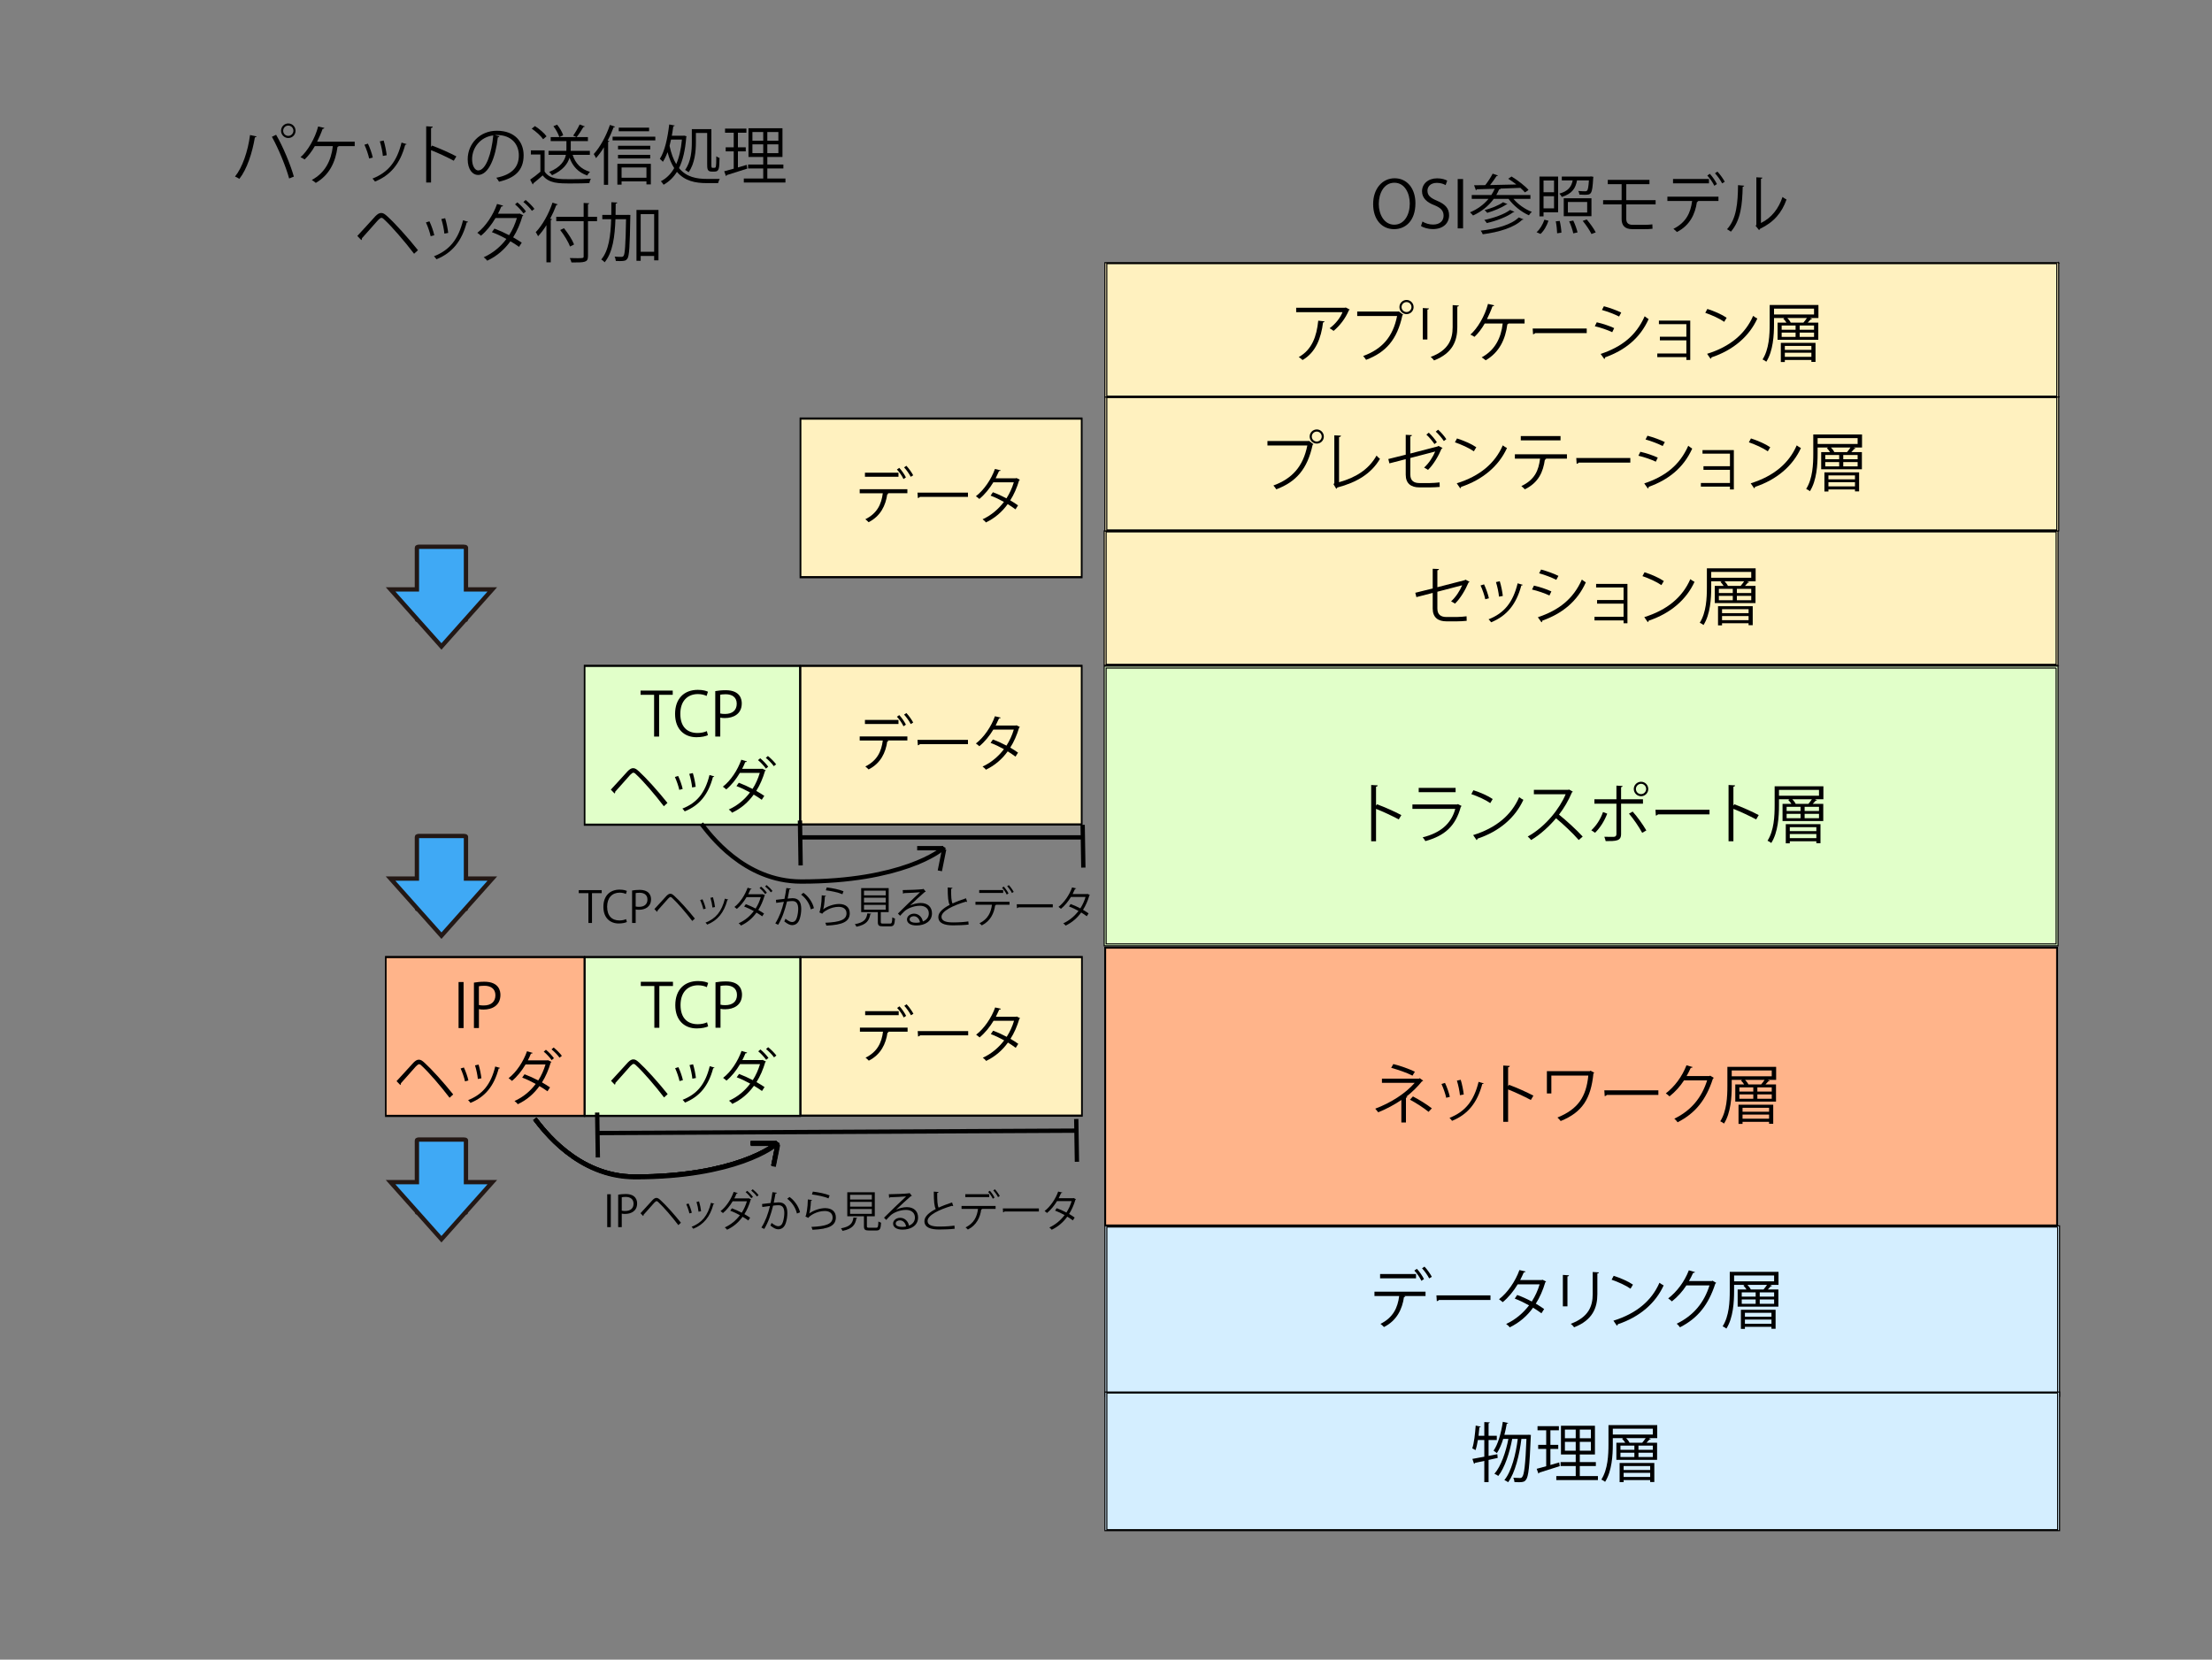 <?xml version="1.0" encoding="UTF-8"?><svg id="a" xmlns="http://www.w3.org/2000/svg" width="1025" height="769" viewBox="0 0 1025 769"><rect x="0" y="0" width="1025" height="769" fill="#808080" stroke="none"/><defs><style>.b{fill:#e1ffc9;}.b,.c,.d,.e,.f,.g{stroke-miterlimit:10;}.b,.d,.e,.f,.g{stroke:#000;}.b,.d,.e,.g{stroke-width:.5px;}.c{fill:#3fa9f5;stroke:#231815;}.c,.f{stroke-width:2px;}.d{fill:#fff1bf;}.h,.g{fill:#ffb48a;}.i{isolation:isolate;}.e{fill:#d4eeff;}.f{fill:none;}</style></defs><g><rect class="h" x="512.11" y="439.12" width="441.11" height="128.69"/><path d="M952.78,439.56v127.81h-440.22v-127.81h440.22m.89-.89H511.67v129.58h442v-129.58h0Z"/></g><g><rect class="b" x="512.11" y="309.12" width="441.11" height="128.69"/><path class="b" d="M952.78,309.56v127.81h-440.22v-127.81h440.22m.89-.89H511.67v129.58h442v-129.58h0Z"/></g><g><rect class="d" x="512.11" y="246.21" width="441.11" height="61.83"/><path class="d" d="M952.78,246.43v61.41h-440.22v-61.41h440.22m.89-.43H511.67v62.26h442v-62.26h0Z"/></g><g><rect class="d" x="512.42" y="183.95" width="441.11" height="61.83"/><path class="d" d="M953.09,184.16v61.41h-440.22v-61.41h440.22m.89-.43H511.98v62.26h442v-62.26h0Z"/></g><g><rect class="d" x="512.42" y="121.95" width="441.11" height="61.83"/><path class="d" d="M953.09,122.16v61.41h-440.22v-61.41h440.22m.89-.43H511.98v62.26h442v-62.26h0Z"/></g><g class="i"><path d="M625.46,143.45c-.06,.12-.24,.21-.39,.27-1.62,3.84-4.2,7.17-7.11,9.6-.45-.39-1.29-.93-1.83-1.23,2.76-2.01,4.98-4.92,5.97-7.44h-21.48v-2.04h22.62l.33-.15,1.89,.99Zm-11.7,5.46c-.03,.24-.3,.45-.69,.51-.87,7.08-3.3,13.83-9.48,17.4-.42-.36-1.2-1.05-1.77-1.38,6.12-3.36,8.31-9.63,9.03-16.86l2.91,.33Z"/><path d="M628.91,144.35h19.08l.18-.09,2.04,1.56c-.09,.12-.18,.21-.36,.27-2.43,11.28-7.65,17.16-16.83,20.64-.33-.54-.93-1.32-1.35-1.77,8.73-3.21,13.77-8.79,15.72-18.54h-18.48v-2.07Zm22.86-5.37c1.8,0,3.27,1.47,3.27,3.3s-1.47,3.27-3.27,3.27-3.3-1.47-3.3-3.27c0-1.89,1.53-3.3,3.3-3.3Zm2.28,3.3c0-1.29-1.02-2.31-2.28-2.31s-2.31,1.02-2.31,2.31,1.05,2.31,2.31,2.31,2.28-1.11,2.28-2.31Z"/><path d="M659.3,157.31v-14.58l2.85,.18c-.03,.27-.24,.48-.72,.54v13.86h-2.13Zm16.71-15.75c-.03,.3-.24,.45-.72,.51v9.54c0,6.3-2.16,12.06-10.77,15.39-.3-.45-1.05-1.23-1.56-1.62,8.31-3.09,10.17-8.22,10.17-13.77v-10.23l2.88,.18Z"/><path d="M706.46,147.86v2.04h-7.44c-.09,.18-.27,.33-.54,.36-.9,6.96-3.72,13.02-10.05,16.68-.48-.45-1.29-.99-1.86-1.35,6.15-3.33,9-8.97,9.75-15.69h-8.34c-1.38,2.46-3.12,4.68-4.74,6.18-.45-.33-1.29-.78-1.89-1.05,3.24-2.79,6.72-8.64,8.16-14.22l2.88,.66c-.06,.21-.33,.45-.81,.45-.63,1.86-1.65,4.14-2.55,5.94h17.43Z"/><path d="M710.21,152.21h25.05v2.13h-23.91c-.18,.3-.57,.51-.96,.57l-.18-2.7Z"/><path d="M739.91,149.33c2.7,.6,6.06,1.74,8.07,2.7l-.9,1.89c-1.98-.96-5.43-2.16-8.07-2.76l.9-1.83Zm1.8,14.67c9.75-3.27,16.41-8.46,20.4-17.46,.45,.39,1.38,1.02,1.83,1.32-4.02,8.91-11.01,14.46-20.19,17.73,.06,.27-.09,.63-.36,.75l-1.68-2.34Zm1.5-22.11c2.7,.72,6,1.92,8.04,2.94l-.99,1.83c-2.13-1.08-5.25-2.28-7.95-3.03l.9-1.74Z"/><path d="M783.23,148.55v18.24h-1.8v-1.32h-13.47v-1.68h13.47v-6.09h-12.27v-1.68h12.27v-5.82h-12.72v-1.65h14.52Z"/><path d="M791.16,143.15c3.12,.99,6.72,2.55,8.94,4.08l-1.14,1.89c-2.16-1.53-5.7-3.12-8.76-4.17l.96-1.8Zm-.12,20.79c10.65-3.3,17.73-9.27,21.33-17.58,.63,.51,1.32,.9,1.95,1.23-3.75,8.22-11.07,14.61-21.24,18-.03,.27-.21,.57-.42,.69l-1.62-2.34Z"/><path d="M842.63,141.32v6.03h-3.93l.96,.42c-.09,.18-.33,.24-.6,.21-.36,.42-.87,.99-1.38,1.5h4.89v7.95h-18.87v-7.95h4.11c-.39-.63-.93-1.32-1.47-1.83l.6-.3h-4.89v2.82c0,5.13-.42,12.48-3.57,17.43-.36-.33-1.23-.84-1.74-1.05,3.03-4.77,3.3-11.49,3.3-16.38v-8.85h22.59Zm-2.04,4.38v-2.7h-18.54v2.7h18.54Zm-15.39,22.05v-8.88h16.08v8.82h-1.92v-.9h-12.3v.96h-1.86Zm.39-16.92v1.95h6.45v-1.95h-6.45Zm0,3.27v2.01h6.45v-2.01h-6.45Zm13.77,6.18h-12.3v1.83h12.3v-1.83Zm-12.3,5.07h12.3v-1.92h-12.3v1.92Zm1.17-18c.66,.66,1.26,1.47,1.56,2.13h5.88c.54-.63,1.17-1.44,1.62-2.13h-9.06Zm12.36,5.43v-1.95h-6.66v1.95h6.66Zm0,3.33v-2.01h-6.66v2.01h6.66Z"/></g><g class="i"><path d="M587.31,204.35h19.08l.18-.09,2.04,1.56c-.09,.12-.18,.21-.36,.27-2.43,11.28-7.65,17.16-16.83,20.64-.33-.54-.93-1.32-1.35-1.77,8.73-3.21,13.77-8.79,15.72-18.54h-18.48v-2.07Zm22.86-5.37c1.8,0,3.27,1.47,3.27,3.3s-1.47,3.27-3.27,3.27-3.3-1.47-3.3-3.27c0-1.89,1.53-3.3,3.3-3.3Zm2.28,3.3c0-1.29-1.02-2.31-2.28-2.31s-2.31,1.02-2.31,2.31,1.05,2.31,2.31,2.31,2.28-1.11,2.28-2.31Z"/><path d="M620.49,223.43c7.62-2.13,13.68-5.79,17.37-12.33,.39,.51,1.14,1.14,1.59,1.5-4.05,6.9-10.74,10.92-19.77,13.29-.06,.24-.24,.51-.48,.6l-1.26-2.1,.36-.57v-22.11l3.09,.15c-.03,.33-.3,.6-.9,.66v20.91Z"/><path d="M668.46,207.59c-.09,.15-.27,.27-.48,.33-1.35,3.27-3.72,7.35-6.27,9.81-.45-.33-1.23-.78-1.8-1.08,2.28-2.04,4.14-5.04,5.13-7.44l-11.52,3v7.68c0,2.97,1.8,3.93,4.2,3.93h4.89c1.23,0,3.3-.15,4.47-.3,0,.63,.03,1.47,.06,2.1-1.2,.12-3.3,.21-4.44,.21h-5.01c-3.78,0-6.3-1.74-6.3-5.88v-7.2l-7.56,1.95-.51-2.01,8.07-2.01v-9.21l2.88,.15c-.03,.36-.33,.51-.75,.57v7.95l12.72-3.3,.33-.24,1.89,.99Zm-6.39-7.11c1.26,1.17,2.88,3.06,3.75,4.41l-1.11,.87c-.9-1.32-2.43-3.18-3.75-4.38l1.11-.9Zm4.32-1.38c1.41,1.23,2.94,3.03,3.81,4.38l-1.14,.87c-.87-1.32-2.43-3.18-3.75-4.35l1.08-.9Z"/><path d="M675.15,203.15c3.12,.99,6.72,2.55,8.94,4.08l-1.14,1.89c-2.16-1.53-5.7-3.12-8.76-4.17l.96-1.8Zm-.12,20.79c10.65-3.3,17.73-9.27,21.33-17.58,.63,.51,1.32,.9,1.95,1.23-3.75,8.22-11.07,14.61-21.24,18-.03,.27-.21,.57-.42,.69l-1.62-2.34Z"/><path d="M726.09,212.51h-10.14l.51,.15c-.06,.18-.27,.33-.6,.36-.81,5.58-2.85,10.56-9.27,13.71-.36-.39-1.11-1.11-1.62-1.5,6.24-3,7.98-7.2,8.67-12.72h-11.67v-2.01h24.12v2.01Zm-2.97-8.46h-18.42v-2.01h18.42v2.01Z"/><path d="M730.41,212.21h25.05v2.13h-23.91c-.18,.3-.57,.51-.96,.57l-.18-2.7Z"/><path d="M760.11,209.33c2.7,.6,6.06,1.74,8.07,2.7l-.9,1.89c-1.98-.96-5.43-2.16-8.07-2.76l.9-1.83Zm1.8,14.67c9.75-3.27,16.41-8.46,20.4-17.46,.45,.39,1.38,1.02,1.83,1.32-4.02,8.91-11.01,14.46-20.19,17.73,.06,.27-.09,.63-.36,.75l-1.68-2.34Zm1.5-22.11c2.7,.72,6,1.92,8.04,2.94l-.99,1.83c-2.13-1.08-5.25-2.28-7.95-3.03l.9-1.74Z"/><path d="M803.43,208.55v18.24h-1.8v-1.32h-13.47v-1.68h13.47v-6.09h-12.27v-1.68h12.27v-5.82h-12.72v-1.65h14.52Z"/><path d="M811.36,203.15c3.12,.99,6.72,2.55,8.94,4.08l-1.14,1.89c-2.16-1.53-5.7-3.12-8.76-4.17l.96-1.8Zm-.12,20.79c10.65-3.3,17.73-9.27,21.33-17.58,.63,.51,1.32,.9,1.95,1.23-3.75,8.22-11.07,14.61-21.24,18-.03,.27-.21,.57-.42,.69l-1.62-2.34Z"/><path d="M862.83,201.32v6.03h-3.93l.96,.42c-.09,.18-.33,.24-.6,.21-.36,.42-.87,.99-1.38,1.5h4.89v7.95h-18.87v-7.95h4.11c-.39-.63-.93-1.32-1.47-1.83l.6-.3h-4.89v2.82c0,5.13-.42,12.48-3.57,17.43-.36-.33-1.23-.84-1.74-1.05,3.03-4.77,3.3-11.49,3.3-16.38v-8.85h22.59Zm-2.04,4.38v-2.7h-18.54v2.7h18.54Zm-15.39,22.05v-8.88h16.08v8.82h-1.92v-.9h-12.3v.96h-1.86Zm.39-16.92v1.95h6.45v-1.95h-6.45Zm0,3.27v2.01h6.45v-2.01h-6.45Zm13.77,6.18h-12.3v1.83h12.3v-1.83Zm-12.3,5.07h12.3v-1.92h-12.3v1.92Zm1.17-18c.66,.66,1.26,1.47,1.56,2.13h5.88c.54-.63,1.17-1.44,1.62-2.13h-9.06Zm12.36,5.43v-1.95h-6.66v1.95h6.66Zm0,3.33v-2.01h-6.66v2.01h6.66Z"/></g><g class="i"><path d="M680.96,269.56c-.09,.15-.27,.27-.48,.36-1.35,3.24-3.72,7.32-6.27,9.78-.45-.33-1.23-.78-1.8-1.08,2.28-2.04,4.14-5.04,5.13-7.44l-11.49,3v7.77c0,2.94,1.77,3.93,4.17,3.93h4.89c1.23,0,3.3-.18,4.47-.33,0,.66,.03,1.47,.06,2.1-1.2,.15-3.3,.24-4.44,.24h-5.01c-3.78,0-6.3-1.77-6.3-5.91v-7.26l-7.56,1.95-.51-2.01,8.07-2.01v-9.12l2.91,.12c-.06,.36-.33,.54-.75,.6v7.83l12.69-3.27,.33-.24,1.89,.99Z"/><path d="M687.68,270.76c.9,1.83,1.89,4.71,2.25,6.45l-1.68,.45c-.36-1.74-1.29-4.47-2.19-6.39l1.62-.51Zm17.91,.21c-.06,.27-.36,.33-.63,.3-2.34,8.76-6.75,14.13-14.01,17.07-.24-.36-.78-1.05-1.17-1.38,7.17-2.82,11.28-7.74,13.47-16.68l2.34,.69Zm-10.62-1.65c.63,2.01,1.2,4.89,1.41,6.81l-1.77,.33c-.18-1.92-.75-4.68-1.41-6.75l1.77-.39Z"/><path d="M710.81,271.33c2.7,.6,6.06,1.74,8.07,2.7l-.9,1.89c-1.98-.96-5.43-2.16-8.07-2.76l.9-1.83Zm1.8,14.67c9.75-3.27,16.41-8.46,20.4-17.46,.45,.39,1.38,1.02,1.83,1.32-4.02,8.91-11.01,14.46-20.19,17.73,.06,.27-.09,.63-.36,.75l-1.68-2.34Zm1.5-22.11c2.7,.72,6,1.92,8.04,2.94l-.99,1.83c-2.13-1.08-5.25-2.28-7.95-3.03l.9-1.74Z"/><path d="M754.13,270.55v18.24h-1.8v-1.32h-13.47v-1.68h13.47v-6.09h-12.27v-1.68h12.27v-5.82h-12.72v-1.65h14.52Z"/><path d="M762.05,265.15c3.12,.99,6.72,2.55,8.94,4.08l-1.14,1.89c-2.16-1.53-5.7-3.12-8.76-4.17l.96-1.8Zm-.12,20.79c10.65-3.3,17.73-9.27,21.33-17.58,.63,.51,1.32,.9,1.95,1.23-3.75,8.22-11.07,14.61-21.24,18-.03,.27-.21,.57-.42,.69l-1.62-2.34Z"/><path d="M813.53,263.32v6.03h-3.93l.96,.42c-.09,.18-.33,.24-.6,.21-.36,.42-.87,.99-1.38,1.5h4.89v7.95h-18.87v-7.95h4.11c-.39-.63-.93-1.32-1.47-1.83l.6-.3h-4.89v2.82c0,5.13-.42,12.48-3.57,17.43-.36-.33-1.23-.84-1.74-1.05,3.03-4.77,3.3-11.49,3.3-16.38v-8.85h22.59Zm-2.04,4.38v-2.7h-18.54v2.7h18.54Zm-15.39,22.05v-8.88h16.08v8.82h-1.92v-.9h-12.3v.96h-1.86Zm.39-16.92v1.95h6.45v-1.95h-6.45Zm0,3.27v2.01h6.45v-2.01h-6.45Zm13.77,6.18h-12.3v1.83h12.3v-1.83Zm-12.3,5.07h12.3v-1.92h-12.3v1.92Zm1.17-18c.66,.66,1.26,1.47,1.56,2.13h5.88c.54-.63,1.17-1.44,1.62-2.13h-9.06Zm12.36,5.43v-1.95h-6.66v1.95h6.66Zm0,3.33v-2.01h-6.66v2.01h6.66Z"/></g><g class="i"><path d="M648.16,379.68c-3.06-1.65-7.26-3.6-10.53-4.89v15h-2.25v-26.07l3.03,.18c-.03,.33-.27,.54-.78,.63v8.76l.45-.63c3.51,1.29,8.16,3.36,11.28,5.01l-1.2,2.01Z"/><path d="M677.32,373.47c-.06,.12-.21,.24-.39,.3-2.46,9.06-7.47,13.47-16.44,15.96-.27-.54-.84-1.29-1.26-1.74,8.16-2.04,13.23-6.24,15.12-13.2h-19.86v-2.04h20.76l.3-.18,1.77,.9Zm-2.82-6.42h-17.1v-1.98h17.1v1.98Z"/><path d="M682.75,366.15c3.12,.99,6.72,2.55,8.94,4.08l-1.14,1.89c-2.16-1.53-5.7-3.12-8.76-4.17l.96-1.8Zm-.12,20.79c10.65-3.3,17.73-9.27,21.33-17.58,.63,.51,1.32,.9,1.95,1.23-3.75,8.22-11.07,14.61-21.24,18-.03,.27-.21,.57-.42,.69l-1.62-2.34Z"/><path d="M728.8,366.81c-.06,.15-.21,.27-.39,.33-1.62,3.81-3.54,7.11-6,10.32,3.27,2.61,8.19,7.08,10.98,10.17l-1.83,1.59c-2.64-3.06-7.47-7.62-10.53-10.08-2.64,3.21-7.2,7.59-11.55,10.08-.33-.45-1.05-1.2-1.56-1.62,8.31-4.56,14.88-13.08,17.58-19.59h-14.73v-2.04h15.9l.39-.15,1.74,.99Z"/><path d="M744.76,377.01c-1.35,3.51-3.33,6.6-5.64,8.85l-1.74-1.14c2.25-2.1,4.2-4.95,5.43-8.46l1.95,.75Zm6.42-4.62v14.07c0,3.27-2.34,3.27-7.14,3.27-.12-.54-.36-1.38-.63-2.01,.87,.03,1.83,.03,2.64,.03h1.74c.84,0,1.23-.54,1.23-1.26v-14.1h-10.2v-2.04h10.2v-6.33l2.85,.15c-.03,.3-.24,.51-.69,.57v5.61h10.14v2.04h-10.14Zm5.37,3.66c2.19,2.43,4.71,5.97,6.33,8.73l-1.92,1.11c-1.47-2.73-4.11-6.6-6.12-8.88l1.71-.96Zm3.9-13.83c1.83,0,3.33,1.5,3.33,3.36s-1.5,3.36-3.33,3.36-3.39-1.5-3.39-3.36,1.56-3.36,3.39-3.36Zm2.34,3.36c0-1.32-1.05-2.4-2.34-2.4s-2.4,1.08-2.4,2.4,1.08,2.37,2.4,2.37,2.34-1.14,2.34-2.37Z"/><path d="M767.11,375.21h25.05v2.13h-23.91c-.18,.3-.57,.51-.96,.57l-.18-2.7Z"/><path d="M813.76,379.68c-3.06-1.65-7.26-3.6-10.53-4.89v15h-2.25v-26.07l3.03,.18c-.03,.33-.27,.54-.78,.63v8.76l.45-.63c3.51,1.29,8.16,3.36,11.28,5.01l-1.2,2.01Z"/><path d="M844.93,364.32v6.03h-3.93l.96,.42c-.09,.18-.33,.24-.6,.21-.36,.42-.87,.99-1.38,1.5h4.89v7.95h-18.87v-7.95h4.11c-.39-.63-.93-1.32-1.47-1.83l.6-.3h-4.89v2.82c0,5.13-.42,12.48-3.57,17.43-.36-.33-1.23-.84-1.74-1.05,3.03-4.77,3.3-11.49,3.3-16.38v-8.85h22.59Zm-2.04,4.38v-2.7h-18.54v2.7h18.54Zm-15.39,22.05v-8.88h16.08v8.82h-1.92v-.9h-12.3v.96h-1.86Zm.39-16.92v1.95h6.45v-1.95h-6.45Zm0,3.27v2.01h6.45v-2.01h-6.45Zm13.77,6.18h-12.3v1.83h12.3v-1.83Zm-12.3,5.07h12.3v-1.92h-12.3v1.92Zm1.17-18c.66,.66,1.26,1.47,1.56,2.13h5.88c.54-.63,1.17-1.44,1.62-2.13h-9.06Zm12.36,5.43v-1.95h-6.66v1.95h6.66Zm0,3.33v-2.01h-6.66v2.01h6.66Z"/></g><g class="i"><path d="M659.47,500.74c-.09,.15-.27,.24-.54,.27-1.92,2.4-4.5,4.98-7.26,7.11l.48,.12c-.06,.15-.27,.39-.66,.42v11.43h-2.13v-10.41c-3.06,2.1-7.02,4.23-10.71,5.7-.15-.21-1.14-1.44-1.38-1.68,7.26-2.7,14.16-7.17,18.27-11.97h-15.18v-1.95h17.19l.33-.21,1.59,1.17Zm-4.95-2.34c-2.61-1.38-6.69-2.73-9.87-3.63l.99-1.74c3.21,.78,7.26,2.22,9.99,3.54l-1.11,1.83Zm.21,9.63c3,1.56,6.6,3.81,8.76,5.52l-1.53,1.62c-2.01-1.68-5.73-4.11-8.61-5.64l1.38-1.5Z"/><path d="M669.58,501.76c.9,1.83,1.89,4.71,2.25,6.45l-1.68,.45c-.36-1.74-1.29-4.47-2.19-6.39l1.62-.51Zm17.91,.21c-.06,.27-.36,.33-.63,.3-2.34,8.76-6.75,14.13-14.01,17.07-.24-.36-.78-1.05-1.17-1.38,7.17-2.82,11.28-7.74,13.47-16.68l2.34,.69Zm-10.62-1.65c.63,2.01,1.2,4.89,1.41,6.81l-1.77,.33c-.18-1.92-.75-4.68-1.41-6.75l1.77-.39Z"/><path d="M709.36,509.68c-3.06-1.65-7.26-3.6-10.53-4.89v15h-2.25v-26.07l3.03,.18c-.03,.33-.27,.54-.78,.63v8.76l.45-.63c3.51,1.29,8.16,3.36,11.28,5.01l-1.2,2.01Z"/><path d="M738.76,497.05c-.09,.12-.24,.24-.39,.3-1.17,11.73-5.16,18.03-15.18,22.08-.39-.51-.99-1.17-1.5-1.62,9.57-3.9,13.32-9.6,14.31-19.44h-17.13v8.28h-2.07v-10.32h19.89l.33-.24,1.74,.96Z"/><path d="M743.41,505.21h25.05v2.13h-23.91c-.18,.3-.57,.51-.96,.57l-.18-2.7Z"/><path d="M794.17,499.42c-.12,.15-.27,.3-.45,.42-3.15,9.72-8.07,15.96-16.35,20.16-.36-.51-.93-1.2-1.53-1.65,7.86-3.81,12.72-9.81,15.21-17.76h-10.71c-1.74,2.7-4.05,5.31-6.72,7.41-.42-.42-1.11-.99-1.71-1.38,4.08-3.15,7.53-7.74,9.57-13.02l2.85,.81c-.12,.3-.48,.39-.87,.39-.6,1.32-1.23,2.58-1.92,3.78h10.56l.36-.18,1.71,1.02Z"/><path d="M823.03,494.32v6.03h-3.93l.96,.42c-.09,.18-.33,.24-.6,.21-.36,.42-.87,.99-1.38,1.5h4.89v7.95h-18.87v-7.95h4.11c-.39-.63-.93-1.32-1.47-1.83l.6-.3h-4.89v2.82c0,5.13-.42,12.48-3.57,17.43-.36-.33-1.23-.84-1.74-1.05,3.03-4.77,3.3-11.49,3.3-16.38v-8.85h22.59Zm-2.04,4.38v-2.7h-18.54v2.7h18.54Zm-15.39,22.05v-8.88h16.08v8.82h-1.92v-.9h-12.3v.96h-1.86Zm.39-16.92v1.95h6.45v-1.95h-6.45Zm0,3.27v2.01h6.45v-2.01h-6.45Zm13.77,6.18h-12.3v1.83h12.3v-1.83Zm-12.3,5.07h12.3v-1.92h-12.3v1.92Zm1.17-18c.66,.66,1.26,1.47,1.56,2.13h5.88c.54-.63,1.17-1.44,1.62-2.13h-9.06Zm12.36,5.43v-1.95h-6.66v1.95h6.66Zm0,3.33v-2.01h-6.66v2.01h6.66Z"/></g><g><rect class="e" x="512.44" y="568.27" width="441.48" height="78.46"/><path class="e" d="M953.48,568.54v77.92h-440.59v-77.92h440.59m.89-.54h-442.37v79h442.37v-79h0Z"/></g><g><rect class="e" x="512.44" y="645.22" width="441.48" height="63.78"/><path class="e" d="M953.48,645.44v63.34h-440.59v-63.34h440.59m.89-.44h-442.37v64.22h442.37v-64.22h0Z"/></g><g class="i"><path d="M660.57,600.51h-9.9l.51,.15c-.03,.18-.27,.33-.6,.36-.78,5.43-3.24,10.83-9.27,13.86-.33-.39-1.11-1.08-1.62-1.47,5.91-2.94,7.98-7.5,8.67-12.9h-11.46v-2.01h23.67v2.01Zm-4.41-8.19h-16.65v-2.01h16.65v2.01Zm.39-4.41c1.23,1.29,2.61,3.33,3.3,4.74l-1.2,.81c-.63-1.38-2.07-3.51-3.27-4.74l1.17-.81Zm3.54-1.02c1.23,1.29,2.67,3.33,3.39,4.71l-1.23,.75c-.63-1.32-2.13-3.45-3.3-4.68l1.14-.78Z"/><path d="M665.61,600.21h25.05v2.13h-23.91c-.18,.3-.57,.51-.96,.57l-.18-2.7Z"/><path d="M716.43,593.79c-.03,.15-.18,.27-.36,.33-1.11,3.72-2.61,7.14-4.41,9.93,1.29,.75,2.76,1.68,3.87,2.49l-1.26,1.98c-1.08-.84-2.61-1.83-3.87-2.61-2.76,3.84-6.3,6.93-10.83,9.12-.33-.51-1.11-1.23-1.65-1.56,4.38-2.04,7.89-5.07,10.62-8.64-2.22-1.23-4.41-2.28-6.63-3.12l1.14-1.68c2.19,.78,4.44,1.8,6.75,3.03,1.56-2.46,2.79-5.07,3.63-7.95h-10.17c-1.83,3.06-4.29,6.09-6.93,8.25-.39-.36-1.2-1.02-1.71-1.35,3.93-3,7.65-8.4,9.45-13.53l2.85,.66c-.12,.33-.42,.42-.81,.39-.42,.99-1.11,2.46-1.68,3.57h9.96l.42-.12,1.62,.81Z"/><path d="M724.2,605.31v-14.58l2.85,.18c-.03,.27-.24,.48-.72,.54v13.86h-2.13Zm16.71-15.75c-.03,.3-.24,.45-.72,.51v9.54c0,6.3-2.16,12.06-10.77,15.39-.3-.45-1.05-1.23-1.56-1.62,8.31-3.09,10.17-8.22,10.17-13.77v-10.23l2.88,.18Z"/><path d="M747.75,591.15c3.12,.99,6.72,2.55,8.94,4.08l-1.14,1.89c-2.16-1.53-5.7-3.12-8.76-4.17l.96-1.8Zm-.12,20.79c10.65-3.3,17.73-9.27,21.33-17.58,.63,.51,1.32,.9,1.95,1.23-3.75,8.22-11.07,14.61-21.24,18-.03,.27-.21,.57-.42,.69l-1.62-2.34Z"/><path d="M795.27,594.42c-.12,.15-.27,.3-.45,.42-3.15,9.72-8.07,15.96-16.35,20.16-.36-.51-.93-1.2-1.53-1.65,7.86-3.81,12.72-9.81,15.21-17.76h-10.71c-1.74,2.7-4.05,5.31-6.72,7.41-.42-.42-1.11-.99-1.71-1.38,4.08-3.15,7.53-7.74,9.57-13.02l2.85,.81c-.12,.3-.48,.39-.87,.39-.6,1.32-1.23,2.58-1.92,3.78h10.56l.36-.18,1.71,1.02Z"/><path d="M824.13,589.32v6.03h-3.93l.96,.42c-.09,.18-.33,.24-.6,.21-.36,.42-.87,.99-1.38,1.5h4.89v7.95h-18.87v-7.95h4.11c-.39-.63-.93-1.32-1.47-1.83l.6-.3h-4.89v2.82c0,5.13-.42,12.48-3.57,17.43-.36-.33-1.23-.84-1.74-1.05,3.03-4.77,3.3-11.49,3.3-16.38v-8.85h22.59Zm-2.04,4.38v-2.7h-18.54v2.7h18.54Zm-15.39,22.05v-8.88h16.08v8.82h-1.92v-.9h-12.3v.96h-1.86Zm.39-16.92v1.95h6.45v-1.95h-6.45Zm0,3.27v2.01h6.45v-2.01h-6.45Zm13.77,6.18h-12.3v1.83h12.3v-1.83Zm-12.3,5.07h12.3v-1.92h-12.3v1.92Zm1.17-18c.66,.66,1.26,1.47,1.56,2.13h5.88c.54-.63,1.17-1.44,1.62-2.13h-9.06Zm12.36,5.43v-1.95h-6.66v1.95h6.66Zm0,3.33v-2.01h-6.66v2.01h6.66Z"/></g><g class="i"><path d="M694.01,675.53l-4.23,.93v10.29h-1.98v-9.84c-1.65,.36-3.15,.69-4.35,.93-.03,.21-.18,.39-.39,.45l-.78-2.31c1.5-.24,3.42-.6,5.52-1.02v-7.74h-2.97c-.3,1.8-.66,3.45-1.11,4.71-.39-.27-1.05-.63-1.5-.84,.84-2.43,1.29-6.63,1.59-10.56l2.34,.51c-.06,.21-.27,.3-.63,.33-.09,1.26-.24,2.61-.39,3.9h2.67v-6.36l2.55,.15c-.03,.21-.18,.36-.57,.42v5.79h3.81v1.95h-3.81v7.38l4.05-.81,.18,1.74Zm14.31-10.74l1.08,.09c0,.18-.03,.48-.06,.69-.57,14.04-1.08,18.66-2.22,20.07-.57,.81-1.2,1.14-3.18,1.14-.66,0-1.41-.03-2.16-.06-.03-.6-.24-1.47-.57-2.01,1.35,.09,2.55,.12,3.09,.12,.51,0,.78-.09,1.08-.51,.87-1.02,1.47-5.4,1.95-17.61h-2.34c-.87,7.26-2.94,15.81-6.15,20.07-.42-.33-1.17-.78-1.74-.99,3.3-3.96,5.31-12,6.21-19.08h-2.58c-1.14,6.15-3.45,13.44-6.45,17.16-.45-.36-1.2-.75-1.8-.99,3.03-3.42,5.34-10.17,6.48-16.17h-2.4c-.78,2.55-1.77,4.86-2.94,6.6-.33-.33-1.08-.84-1.53-1.14,2.07-2.97,3.51-8.16,4.29-13.38l2.49,.54c-.06,.21-.27,.33-.66,.33-.3,1.74-.66,3.48-1.11,5.16h10.74l.48-.03Z"/><path d="M718.43,671.36v7.44l4.08-1.2c.03,.18,.06,.36,.24,1.74-3.48,1.11-7.17,2.31-9.48,3-.03,.24-.21,.39-.39,.45l-.81-2.22c1.23-.3,2.73-.72,4.41-1.2v-8.01h-3.72v-1.89h3.72v-6.75h-4.02v-1.92h9.9v1.92h-3.93v6.75h3.63v1.89h-3.63Zm13.62,12.57h8.4v1.86h-19.29v-1.86h9v-4.65h-7.02v-1.83h7.02v-3.51h-6.84v-13.32h15.75v13.32h-7.02v3.51h7.44v1.83h-7.44v4.65Zm-6.9-21.54v4.02h5.01v-4.02h-5.01Zm0,9.78h5.01v-4.08h-5.01v4.08Zm12.03-5.76v-4.02h-5.13v4.02h5.13Zm0,5.76v-4.08h-5.13v4.08h5.13Z"/><path d="M767.93,660.32v6.03h-3.93l.96,.42c-.09,.18-.33,.24-.6,.21-.36,.42-.87,.99-1.38,1.5h4.89v7.95h-18.87v-7.95h4.11c-.39-.63-.93-1.32-1.47-1.83l.6-.3h-4.89v2.82c0,5.13-.42,12.48-3.57,17.43-.36-.33-1.23-.84-1.74-1.05,3.03-4.77,3.3-11.49,3.3-16.38v-8.85h22.59Zm-2.04,4.38v-2.7h-18.54v2.7h18.54Zm-15.39,22.05v-8.88h16.08v8.82h-1.92v-.9h-12.3v.96h-1.86Zm.39-16.92v1.95h6.45v-1.95h-6.45Zm0,3.27v2.01h6.45v-2.01h-6.45Zm13.77,6.18h-12.3v1.83h12.3v-1.83Zm-12.3,5.07h12.3v-1.92h-12.3v1.92Zm1.17-18c.66,.66,1.26,1.47,1.56,2.13h5.88c.54-.63,1.17-1.44,1.62-2.13h-9.06Zm12.36,5.43v-1.95h-6.66v1.95h6.66Zm0,3.33v-2.01h-6.66v2.01h6.66Z"/></g><g class="i"><path d="M655.88,94.18c0,8.04-4.5,12-9.9,12-5.67,0-9.69-4.47-9.69-11.61s4.23-11.97,9.96-11.97,9.63,4.68,9.63,11.58Zm-16.98,.33c0,4.86,2.52,9.6,7.17,9.6s7.2-4.59,7.2-9.81c0-4.59-2.25-9.63-7.14-9.63s-7.23,4.98-7.23,9.84Z"/><path d="M669.86,85.78c-.66-.42-2.1-1.05-4.02-1.05-3.18,0-4.38,1.95-4.38,3.6,0,2.25,1.38,3.39,4.44,4.68,3.69,1.56,5.58,3.45,5.58,6.72,0,3.63-2.64,6.42-7.56,6.42-2.07,0-4.32-.63-5.46-1.44l.69-2.07c1.23,.81,3.06,1.41,4.92,1.41,3.06,0,4.86-1.65,4.86-4.11,0-2.25-1.23-3.63-4.2-4.83-3.45-1.29-5.79-3.3-5.79-6.45,0-3.48,2.82-6.03,6.99-6.03,2.16,0,3.81,.54,4.68,1.08l-.75,2.07Z"/><path d="M675.47,82.96h2.49v22.86h-2.49v-22.86Z"/><path d="M709.16,92.14h-7.86c2.13,2.55,5.43,4.86,8.52,6.03-.48,.39-1.05,1.11-1.35,1.59-3.45-1.5-7.14-4.44-9.45-7.62h-6.84c-2.43,3.36-5.79,5.97-9.6,7.71-.33-.39-.96-1.08-1.41-1.47,3.33-1.38,6.3-3.48,8.58-6.24h-7.77v-1.77h9.06c.6-.9,1.14-1.89,1.59-2.91-3.18,.12-6.06,.18-8.31,.24-.03,.24-.21,.36-.42,.42l-.84-2.28c1.47,0,3.21-.03,5.19-.06,1.23-1.59,2.64-3.75,3.42-5.31l2.46,.84c-.09,.18-.33,.27-.66,.27-.78,1.23-1.89,2.82-3,4.17,3.75-.06,7.98-.15,12.18-.27-1.23-.96-2.55-1.89-3.78-2.67l1.56-1.02c2.82,1.71,6.21,4.32,7.86,6.21-.87,.69-1.26,.9-1.68,1.14-.54-.63-1.26-1.35-2.1-2.1l-9.39,.36,.24,.06c-.09,.21-.33,.3-.69,.3-.39,.9-.84,1.77-1.32,2.61h15.81v1.77Zm-3.24,9.48c-.12,.21-.36,.27-.6,.24-3.57,3.51-10.5,5.67-18.24,6.69-.18-.51-.57-1.23-.96-1.68,7.47-.84,14.28-2.79,17.64-6.12l2.16,.87Zm-4.17-3.48c-.15,.18-.33,.24-.57,.21-2.76,2.1-7.74,3.99-12.24,5.01-.24-.42-.69-1.05-1.14-1.44,4.32-.9,9.27-2.61,11.94-4.65l2.01,.87Zm-3.27-3.6c-.06,.15-.27,.24-.54,.24-2.07,1.44-5.76,2.97-8.79,3.84-.3-.36-.78-.93-1.23-1.26,2.97-.78,6.6-2.19,8.58-3.66l1.98,.84Z"/><path d="M717.53,102.28c-.75,2.25-2.07,4.68-3.69,6.12l-1.83-.81c1.53-1.29,2.91-3.6,3.63-5.79l1.89,.48Zm-2.28-3.9v1.89h-1.89v-18.45h8.64v16.56h-6.75Zm4.86-14.73h-4.86v5.43h4.86v-5.43Zm-4.86,12.9h4.86v-5.64h-4.86v5.64Zm6.3,11.55c-.03-1.41-.27-3.75-.63-5.55l1.83-.18c.42,1.77,.75,4.08,.78,5.43l-1.98,.3Zm16.8-26.19c0,.18-.03,.39-.09,.6-.45,7.74-.87,7.74-4.23,7.74-.63,0-1.41-.03-2.16-.09-.06-.48-.24-1.2-.54-1.68,1.38,.12,2.67,.15,3.15,.15,.45,0,.72-.06,.93-.27,.39-.39,.66-1.68,.87-4.77h-5.52c-.66,3.51-2.16,6.18-7.05,7.65-.21-.45-.72-1.17-1.14-1.53,4.11-1.14,5.58-3.15,6.18-6.12h-5.04v-1.8h13.11l.45-.06,1.08,.18Zm-.9,9.96v8.31h-12.84v-8.31h12.84Zm-1.98,6.6v-4.89h-8.94v4.89h8.94Zm-6.45,9.66c-.27-1.44-1.08-3.81-1.89-5.58l1.89-.36c.84,1.74,1.68,4.08,1.98,5.49l-1.98,.45Zm8.43,.3c-.75-1.62-2.52-4.23-4.05-6.09l1.86-.66c1.56,1.83,3.36,4.35,4.17,6l-1.98,.75Z"/><path d="M753.59,94.72v6.78c0,1.59,.75,2.67,2.94,2.67h5.52c1.05,0,2.64-.06,3.63-.21,.03,.57,.06,1.59,.06,2.04-.96,.15-2.67,.18-3.69,.18h-5.67c-3.66,0-4.95-1.92-4.95-4.68v-6.78h-8.58v-1.98h8.58v-7.41h-6.42v-1.98h19.32v1.98h-10.74v7.41h13.59v1.98h-13.59Z"/><path d="M796.31,93.13h-9.9l.51,.15c-.03,.18-.27,.33-.6,.36-.78,5.43-3.24,10.83-9.27,13.86-.33-.39-1.11-1.08-1.62-1.47,5.91-2.94,7.98-7.5,8.67-12.9h-11.46v-2.01h23.67v2.01Zm-4.41-8.19h-16.65v-2.01h16.65v2.01Zm.39-4.41c1.23,1.29,2.61,3.33,3.3,4.74l-1.2,.81c-.63-1.38-2.07-3.51-3.27-4.74l1.17-.81Zm3.54-1.02c1.23,1.29,2.67,3.33,3.39,4.71l-1.23,.75c-.63-1.32-2.13-3.45-3.3-4.68l1.14-.78Z"/><path d="M808.22,86.05c-.03,.27-.3,.45-.69,.51-.18,8.07-.84,15.42-5.46,20.79-.48-.36-1.2-.81-1.8-1.14,4.47-4.86,5.01-12.36,5.1-20.43l2.85,.27Zm7.77,17.28c5.01-2.43,8.25-6.81,9.99-12.06,.45,.39,1.35,.9,1.86,1.17-2.13,6.06-5.85,10.53-12.24,13.56-.09,.24-.3,.48-.51,.6l-1.56-1.98,.33-.45v-22.02l2.79,.15c-.03,.27-.24,.51-.66,.57v20.46Z"/></g><path class="c" d="M228.12,547.75h-12.2v-19.39c0-.23-.45-.36-1.06-.36h-20.61c-.57,0-1.06,.18-1.06,.36v19.39h-12.2l12.2,13.69v.27c0,.14,.23,.27,.53,.32l10.84,12.16,10.84-12.16c.3-.05,.53-.18,.53-.32v-.27l12.2-13.69Z"/><g><rect class="b" x="270.98" y="443.44" width="99.8" height="73.6"/><path class="b" d="M370.68,443.7v73.1h-99.6v-73.1h99.6m.2-.51h-100v74.11h100v-74.11h0Z"/></g><g class="i"><path d="M311.83,456.87h-6.3v19.35h-2.32v-19.35h-6.27v-1.96h14.9v1.96Z"/><path d="M328.15,475.57c-.98,.48-2.88,.95-5.32,.95-5.49,0-9.91-3.56-9.91-10.78s4.29-11.17,10.53-11.17c2.55,0,4.03,.53,4.7,.87l-.62,1.96c-.98-.48-2.35-.87-4.03-.87-4.84,0-8.15,3.25-8.15,9.13s3.02,8.9,8.01,8.9c1.62,0,3.22-.36,4.28-.87l.5,1.88Z"/><path d="M331.54,455.16c1.23-.22,2.86-.42,4.84-.42,6.89,0,7.45,4.42,7.45,6.1,0,5.01-4,6.8-7.78,6.8-.81,0-1.54-.03-2.18-.2v8.76h-2.32v-21.06Zm2.32,10.36c.59,.17,1.34,.22,2.24,.22,3.36,0,5.4-1.68,5.4-4.73s-2.18-4.4-5.1-4.4c-1.18,0-2.04,.11-2.55,.22v8.68Z"/><path d="M283.15,500.8c2.13-2.24,6.24-6.86,7.84-8.57,.92-.92,1.65-1.37,2.49-1.37,.95,0,1.6,.5,2.69,1.48,3.3,3,8.85,9.13,13.22,14.62l-1.68,1.54c-4.14-5.46-9.74-11.87-12.54-14.45-.67-.67-1.06-1.09-1.6-1.09-.37,0-.84,.42-1.46,1.01-1.32,1.43-5.1,5.82-6.97,7.84,.03,.06,.03,.14,.03,.2,0,.22-.11,.45-.28,.59l-1.74-1.79Z"/><path d="M314.35,494.47c.84,1.71,1.76,4.4,2.1,6.02l-1.57,.42c-.34-1.62-1.2-4.17-2.04-5.96l1.51-.48Zm16.72,.2c-.06,.25-.34,.31-.59,.28-2.18,8.18-6.3,13.19-13.08,15.93-.22-.34-.73-.98-1.09-1.29,6.69-2.63,10.53-7.22,12.57-15.57l2.18,.64Zm-9.91-1.54c.59,1.88,1.12,4.56,1.32,6.36l-1.65,.31c-.17-1.79-.7-4.37-1.32-6.3l1.65-.36Z"/><path d="M354.95,491.84c-.03,.17-.17,.22-.34,.31-1.01,3.39-2.35,6.55-4.06,9.24,1.2,.7,2.69,1.57,3.72,2.3l-1.18,1.82c-1.01-.78-2.55-1.71-3.72-2.41-2.58,3.56-5.8,6.41-10.05,8.4-.28-.48-1.01-1.15-1.51-1.48,4.09-1.85,7.28-4.56,9.83-7.92-2.07-1.15-4.23-2.18-6.27-2.94l1.09-1.54c2.04,.76,4.23,1.74,6.36,2.86,1.43-2.18,2.6-4.87,3.36-7.42h-9.24c-1.79,3.02-4,5.77-6.3,7.64-.34-.34-1.12-.95-1.57-1.26,3.64-2.8,6.86-7.7,8.54-12.49l2.6,.76c-.11,.31-.45,.39-.79,.36-.39,1.01-.9,2.1-1.43,3.11h9.07l.25-.08,1.62,.76Zm-2.58-5.57c1.32,1.04,2.88,2.72,3.72,3.92l-1.06,.87c-.78-1.12-2.44-2.94-3.67-3.92l1.01-.87Zm3.58-1.04c1.32,1.04,2.97,2.69,3.81,3.86l-1.09,.84c-.76-1.15-2.49-2.88-3.7-3.84l.98-.87Z"/></g><g><rect class="g" x="178.76" y="443.44" width="92.02" height="73.6"/><path class="g" d="M270.69,443.7v73.1h-91.84v-73.1h91.84m.19-.51h-92.21v74.11h92.21v-74.11h0Z"/></g><g class="i"><path d="M212.49,455.02h2.32v21.34h-2.32v-21.34Z"/><path d="M219.6,455.3c1.23-.22,2.86-.42,4.84-.42,6.89,0,7.45,4.42,7.45,6.1,0,5.01-4,6.8-7.78,6.8-.81,0-1.54-.03-2.18-.2v8.76h-2.32v-21.06Zm2.32,10.36c.59,.17,1.34,.22,2.24,.22,3.36,0,5.4-1.68,5.4-4.73s-2.18-4.4-5.1-4.4c-1.18,0-2.04,.11-2.55,.22v8.68Z"/><path d="M183.76,500.94c2.13-2.24,6.24-6.86,7.84-8.57,.92-.92,1.65-1.37,2.49-1.37,.95,0,1.6,.5,2.69,1.48,3.3,3,8.85,9.13,13.22,14.62l-1.68,1.54c-4.14-5.46-9.74-11.87-12.54-14.45-.67-.67-1.06-1.09-1.6-1.09-.37,0-.84,.42-1.46,1.01-1.32,1.43-5.1,5.82-6.97,7.84,.03,.06,.03,.14,.03,.2,0,.22-.11,.45-.28,.59l-1.74-1.79Z"/><path d="M214.95,494.61c.84,1.71,1.76,4.4,2.1,6.02l-1.57,.42c-.34-1.62-1.2-4.17-2.04-5.96l1.51-.48Zm16.72,.2c-.06,.25-.34,.31-.59,.28-2.18,8.18-6.3,13.19-13.08,15.93-.22-.34-.73-.98-1.09-1.29,6.69-2.63,10.53-7.22,12.57-15.57l2.18,.64Zm-9.91-1.54c.59,1.88,1.12,4.56,1.32,6.36l-1.65,.31c-.17-1.79-.7-4.37-1.32-6.3l1.65-.36Z"/><path d="M255.55,491.98c-.03,.17-.17,.22-.34,.31-1.01,3.39-2.35,6.55-4.06,9.24,1.2,.7,2.69,1.57,3.72,2.3l-1.18,1.82c-1.01-.78-2.55-1.71-3.72-2.41-2.58,3.56-5.8,6.41-10.05,8.4-.28-.48-1.01-1.15-1.51-1.48,4.09-1.85,7.28-4.56,9.83-7.92-2.07-1.15-4.23-2.18-6.27-2.94l1.09-1.54c2.04,.76,4.23,1.74,6.36,2.86,1.43-2.18,2.6-4.87,3.36-7.42h-9.24c-1.79,3.02-4,5.77-6.3,7.64-.34-.34-1.12-.95-1.57-1.26,3.64-2.8,6.86-7.7,8.54-12.49l2.6,.76c-.11,.31-.45,.39-.79,.36-.39,1.01-.9,2.1-1.43,3.11h9.07l.25-.08,1.62,.76Zm-2.58-5.57c1.32,1.04,2.88,2.72,3.72,3.92l-1.06,.87c-.78-1.12-2.44-2.94-3.67-3.92l1.01-.87Zm3.58-1.04c1.32,1.04,2.97,2.69,3.81,3.86l-1.09,.84c-.76-1.15-2.49-2.88-3.7-3.84l.98-.87Z"/></g><g><rect class="d" x="371.01" y="443.44" width="130.33" height="73.49"/><path class="d" d="M501.2,443.7v72.99h-130.06v-72.99h130.06m.26-.51h-130.59v74h130.59v-74h0Z"/></g><g class="i"><path d="M420.56,478.03h-9.24l.48,.14c-.03,.17-.25,.31-.56,.34-.73,5.07-3.02,10.11-8.65,12.94-.31-.36-1.04-1.01-1.51-1.37,5.52-2.74,7.45-7,8.09-12.04h-10.7v-1.88h22.09v1.88Zm-4.12-7.64h-15.54v-1.88h15.54v1.88Zm.36-4.12c1.15,1.2,2.44,3.11,3.08,4.42l-1.12,.76c-.59-1.29-1.93-3.28-3.05-4.42l1.09-.76Zm3.3-.95c1.15,1.2,2.49,3.11,3.16,4.4l-1.15,.7c-.59-1.23-1.99-3.22-3.08-4.37l1.06-.73Z"/><path d="M425.26,477.75h23.38v1.99h-22.32c-.17,.28-.53,.48-.9,.53l-.17-2.52Z"/><path d="M472.7,471.76c-.03,.14-.17,.25-.34,.31-1.04,3.47-2.44,6.66-4.12,9.27,1.2,.7,2.58,1.57,3.61,2.32l-1.18,1.85c-1.01-.78-2.44-1.71-3.61-2.44-2.58,3.58-5.88,6.47-10.11,8.51-.31-.48-1.04-1.15-1.54-1.46,4.09-1.9,7.36-4.73,9.91-8.06-2.07-1.15-4.12-2.13-6.19-2.91l1.06-1.57c2.04,.73,4.14,1.68,6.3,2.83,1.46-2.3,2.6-4.73,3.39-7.42h-9.49c-1.71,2.86-4,5.68-6.47,7.7-.36-.34-1.12-.95-1.6-1.26,3.67-2.8,7.14-7.84,8.82-12.63l2.66,.62c-.11,.31-.39,.39-.76,.36-.39,.92-1.04,2.3-1.57,3.33h9.3l.39-.11,1.51,.76Z"/></g><path class="c" d="M228.12,407.1h-12.2v-19.39c0-.23-.45-.36-1.06-.36h-20.61c-.57,0-1.06,.18-1.06,.36v19.39h-12.2l12.2,13.69v.27c0,.14,.23,.27,.53,.32l10.84,12.16,10.84-12.16c.3-.05,.53-.18,.53-.32v-.27l12.2-13.69Z"/><g><rect class="b" x="270.88" y="308.51" width="99.8" height="73.6"/><path class="b" d="M370.57,308.77v73.1h-99.6v-73.1h99.6m.2-.51h-100v74.11h100v-74.11Z"/></g><g class="i"><path d="M311.72,321.94h-6.3v19.35h-2.32v-19.35h-6.27v-1.96h14.9v1.96Z"/><path d="M328.05,340.64c-.98,.48-2.88,.95-5.32,.95-5.49,0-9.91-3.56-9.91-10.78s4.28-11.17,10.53-11.17c2.55,0,4.03,.53,4.7,.87l-.62,1.96c-.98-.48-2.35-.87-4.03-.87-4.84,0-8.15,3.25-8.15,9.13s3.02,8.9,8.01,8.9c1.62,0,3.22-.36,4.28-.87l.5,1.88Z"/><path d="M331.43,320.23c1.23-.22,2.86-.42,4.84-.42,6.89,0,7.45,4.42,7.45,6.1,0,5.01-4,6.8-7.78,6.8-.81,0-1.54-.03-2.18-.2v8.76h-2.32v-21.06Zm2.32,10.36c.59,.17,1.34,.22,2.24,.22,3.36,0,5.4-1.68,5.4-4.73s-2.18-4.4-5.1-4.4c-1.18,0-2.04,.11-2.55,.22v8.68Z"/><path d="M283.05,365.87c2.13-2.24,6.24-6.86,7.84-8.57,.92-.92,1.65-1.37,2.49-1.37,.95,0,1.6,.5,2.69,1.48,3.3,3,8.85,9.13,13.22,14.62l-1.68,1.54c-4.14-5.46-9.74-11.87-12.54-14.45-.67-.67-1.06-1.09-1.6-1.09-.36,0-.84,.42-1.46,1.01-1.32,1.43-5.1,5.82-6.97,7.84,.03,.06,.03,.14,.03,.2,0,.22-.11,.45-.28,.59l-1.74-1.79Z"/><path d="M314.24,359.54c.84,1.71,1.76,4.4,2.1,6.02l-1.57,.42c-.34-1.62-1.21-4.17-2.04-5.96l1.51-.48Zm16.72,.2c-.06,.25-.34,.31-.59,.28-2.18,8.18-6.3,13.19-13.08,15.93-.22-.34-.73-.98-1.09-1.29,6.69-2.63,10.53-7.22,12.57-15.57l2.18,.64Zm-9.91-1.54c.59,1.88,1.12,4.56,1.32,6.36l-1.65,.31c-.17-1.79-.7-4.37-1.32-6.3l1.65-.36Z"/><path d="M354.84,356.91c-.03,.17-.17,.22-.34,.31-1.01,3.39-2.35,6.55-4.06,9.24,1.2,.7,2.69,1.57,3.72,2.3l-1.18,1.82c-1.01-.78-2.55-1.71-3.72-2.41-2.58,3.56-5.8,6.41-10.05,8.4-.28-.48-1.01-1.15-1.51-1.48,4.09-1.85,7.28-4.56,9.83-7.92-2.07-1.15-4.23-2.18-6.27-2.94l1.09-1.54c2.04,.76,4.23,1.74,6.36,2.86,1.43-2.18,2.6-4.87,3.36-7.42h-9.24c-1.79,3.02-4,5.77-6.3,7.64-.34-.34-1.12-.95-1.57-1.26,3.64-2.8,6.86-7.7,8.54-12.49l2.6,.76c-.11,.31-.45,.39-.78,.36-.39,1.01-.9,2.1-1.43,3.11h9.07l.25-.08,1.62,.76Zm-2.58-5.57c1.32,1.04,2.88,2.72,3.72,3.92l-1.06,.87c-.79-1.12-2.44-2.94-3.67-3.92l1.01-.87Zm3.58-1.04c1.32,1.04,2.97,2.69,3.81,3.86l-1.09,.84c-.76-1.15-2.49-2.88-3.7-3.84l.98-.87Z"/></g><g><rect class="d" x="370.91" y="308.51" width="130.33" height="73.49"/><path class="d" d="M501.1,308.77v72.99h-130.06v-72.99h130.06m.26-.51h-130.59v74h130.59v-74Z"/></g><g class="i"><path d="M420.46,343.1h-9.24l.48,.14c-.03,.17-.25,.31-.56,.34-.73,5.07-3.02,10.11-8.65,12.94-.31-.36-1.04-1.01-1.51-1.37,5.52-2.74,7.45-7,8.09-12.04h-10.7v-1.88h22.09v1.88Zm-4.12-7.64h-15.54v-1.88h15.54v1.88Zm.36-4.12c1.15,1.2,2.44,3.11,3.08,4.42l-1.12,.76c-.59-1.29-1.93-3.28-3.05-4.42l1.09-.76Zm3.3-.95c1.15,1.2,2.49,3.11,3.16,4.4l-1.15,.7c-.59-1.23-1.99-3.22-3.08-4.37l1.06-.73Z"/><path d="M425.16,342.82h23.38v1.99h-22.32c-.17,.28-.53,.48-.9,.53l-.17-2.52Z"/><path d="M472.59,336.83c-.03,.14-.17,.25-.34,.31-1.04,3.47-2.44,6.66-4.12,9.27,1.2,.7,2.58,1.57,3.61,2.32l-1.18,1.85c-1.01-.78-2.44-1.71-3.61-2.44-2.58,3.58-5.88,6.47-10.11,8.51-.31-.48-1.04-1.15-1.54-1.46,4.09-1.9,7.36-4.73,9.91-8.06-2.07-1.15-4.12-2.13-6.19-2.91l1.06-1.57c2.04,.73,4.14,1.68,6.3,2.83,1.46-2.3,2.6-4.73,3.39-7.42h-9.49c-1.71,2.86-4,5.68-6.47,7.7-.36-.34-1.12-.95-1.6-1.26,3.67-2.8,7.14-7.84,8.82-12.63l2.66,.62c-.11,.31-.39,.39-.76,.36-.39,.92-1.04,2.3-1.57,3.33h9.29l.39-.11,1.51,.76Z"/></g><g><rect class="d" x="370.91" y="193.95" width="130.33" height="73.49"/><path class="d" d="M501.1,194.2v72.99h-130.06v-72.99h130.06m.26-.51h-130.59v74h130.59v-74h0Z"/></g><g class="i"><path d="M420.46,228.54h-9.24l.48,.14c-.03,.17-.25,.31-.56,.34-.73,5.07-3.02,10.11-8.65,12.94-.31-.36-1.04-1.01-1.51-1.37,5.52-2.74,7.45-7,8.09-12.04h-10.7v-1.88h22.09v1.88Zm-4.12-7.64h-15.54v-1.88h15.54v1.88Zm.36-4.12c1.15,1.2,2.44,3.11,3.08,4.42l-1.12,.76c-.59-1.29-1.93-3.28-3.05-4.42l1.09-.76Zm3.3-.95c1.15,1.2,2.49,3.11,3.16,4.4l-1.15,.7c-.59-1.23-1.99-3.22-3.08-4.37l1.06-.73Z"/><path d="M425.16,228.25h23.38v1.99h-22.32c-.17,.28-.53,.48-.9,.53l-.17-2.52Z"/><path d="M472.59,222.26c-.03,.14-.17,.25-.34,.31-1.04,3.47-2.44,6.66-4.12,9.27,1.2,.7,2.58,1.57,3.61,2.32l-1.18,1.85c-1.01-.78-2.44-1.71-3.61-2.44-2.58,3.58-5.88,6.47-10.11,8.51-.31-.48-1.04-1.15-1.54-1.46,4.09-1.9,7.36-4.73,9.91-8.06-2.07-1.15-4.12-2.13-6.19-2.91l1.06-1.57c2.04,.73,4.14,1.68,6.3,2.83,1.46-2.3,2.6-4.73,3.39-7.42h-9.49c-1.71,2.86-4,5.68-6.47,7.7-.36-.34-1.12-.95-1.6-1.26,3.67-2.8,7.14-7.84,8.82-12.63l2.66,.62c-.11,.31-.39,.39-.76,.36-.39,.92-1.04,2.3-1.57,3.33h9.29l.39-.11,1.51,.76Z"/></g><path class="c" d="M228.12,273.1h-12.2v-19.39c0-.23-.45-.36-1.06-.36h-20.61c-.57,0-1.06,.18-1.06,.36v19.39h-12.2l12.2,13.69v.27c0,.14,.23,.27,.53,.32l10.84,12.16,10.84-12.16c.3-.05,.53-.18,.53-.32v-.27l12.2-13.69Z"/><g class="i"><path d="M118.89,63.2c-.09,.24-.33,.42-.78,.45-1.2,7.2-3.69,14.79-7.2,19.23-.54-.42-1.35-.81-2.01-1.08,3.36-4.08,6-11.7,6.96-19.23l3.03,.63Zm15.09,19.5c-1.41-5.25-4.89-13.77-7.98-19.32l1.95-.93c3.15,5.37,6.66,13.83,8.22,19.38l-2.19,.87Zm-.39-25.5c1.86,0,3.36,1.5,3.36,3.39s-1.5,3.36-3.36,3.36-3.36-1.53-3.36-3.36c0-1.95,1.56-3.39,3.36-3.39Zm2.37,3.39c0-1.35-1.08-2.4-2.37-2.4s-2.37,1.05-2.37,2.4,1.05,2.37,2.37,2.37,2.37-1.14,2.37-2.37Z"/><path d="M164.37,65.66v2.04h-7.44c-.09,.18-.27,.33-.54,.36-.9,6.96-3.72,13.02-10.05,16.68-.48-.45-1.29-.99-1.86-1.35,6.15-3.33,9-8.97,9.75-15.69h-8.34c-1.38,2.46-3.12,4.68-4.74,6.18-.45-.33-1.29-.78-1.89-1.05,3.24-2.79,6.72-8.64,8.16-14.22l2.88,.66c-.06,.21-.33,.45-.81,.45-.63,1.86-1.65,4.14-2.55,5.94h17.43Z"/><path d="M170.49,66.55c.9,1.83,1.89,4.71,2.25,6.45l-1.68,.45c-.36-1.74-1.29-4.47-2.19-6.39l1.62-.51Zm17.91,.21c-.06,.27-.36,.33-.63,.3-2.34,8.76-6.75,14.13-14.01,17.07-.24-.36-.78-1.05-1.17-1.38,7.17-2.82,11.28-7.74,13.47-16.68l2.34,.69Zm-10.62-1.65c.63,2.01,1.2,4.89,1.41,6.81l-1.77,.33c-.18-1.92-.75-4.68-1.41-6.75l1.77-.39Z"/><path d="M210.27,74.47c-3.06-1.65-7.26-3.6-10.53-4.89v15h-2.25v-26.07l3.03,.18c-.03,.33-.27,.54-.78,.63v8.76l.45-.63c3.51,1.29,8.16,3.36,11.28,5.01l-1.2,2.01Z"/><path d="M231.45,63.13c-.12,.27-.36,.48-.75,.48-1.08,9.33-4.2,17.46-9.18,17.46-2.52,0-4.8-2.52-4.8-7.26,0-7.2,5.61-13.23,13.5-13.23,8.67,0,12.42,5.49,12.42,11.34,0,7.14-4.14,10.59-11.4,12.27-.27-.48-.78-1.29-1.26-1.83,6.9-1.32,10.44-4.68,10.44-10.35,0-4.95-3.18-9.45-10.2-9.45-.3,0-.63,.03-.9,.06l2.13,.51Zm-2.88-.39c-6.06,.75-9.81,5.76-9.81,11.01,0,3.21,1.38,5.22,2.82,5.22,3.63,0,6.24-8.01,6.99-16.23Z"/><path d="M252.36,69.67v9.81c2.34,3.57,6.63,3.57,12.03,3.57,3.24,0,7.05-.09,9.39-.24-.24,.48-.6,1.44-.66,2.04-2.07,.09-5.37,.15-8.34,.15-6.18,0-10.29,0-13.32-3.72-1.47,1.32-3.06,2.67-4.35,3.69,.03,.27-.06,.39-.27,.48l-1.17-2.22c1.44-.96,3.21-2.34,4.74-3.66v-7.98h-4.41v-1.92h6.36Zm-4.47-11.25c2.01,1.29,4.35,3.27,5.37,4.74l-1.59,1.35c-.99-1.5-3.27-3.54-5.28-4.89l1.5-1.2Zm25.44,13.32h-7.98c1.26,3.99,3.87,6.66,8.04,7.89-.45,.39-1.02,1.14-1.29,1.68-4.08-1.41-6.69-4.14-8.19-8.22-.87,2.82-3.03,5.79-8.1,8.1-.27-.45-.9-1.14-1.35-1.5,5.43-2.25,7.2-5.25,7.77-7.95h-8.04v-1.86h8.25c.03-.36,.03-.72,.03-1.05v-3.45h-7.29v-1.86h11.94l-1.53-.69c1.02-1.38,2.31-3.63,3-5.16l2.4,.9c-.09,.21-.3,.27-.66,.3-.78,1.38-2.07,3.36-3.12,4.65h5.22v1.86h-7.95v3.45c0,.33,0,.69-.03,1.05h8.88v1.86Zm-14.16-8.22c-.39-1.38-1.53-3.51-2.73-5.04l1.71-.72c1.23,1.5,2.43,3.54,2.82,4.92l-1.8,.84Z"/><path d="M279.84,68.26c-1.14,1.89-2.4,3.57-3.66,5.01-.21-.48-.72-1.41-1.05-1.89,2.88-3.12,5.76-8.31,7.5-13.5l2.4,.81c-.12,.21-.33,.3-.69,.27-.78,2.1-1.71,4.2-2.76,6.21l.81,.21c-.06,.18-.21,.33-.6,.36v19.89h-1.95v-17.37Zm4.02-4.92h19.8v1.71h-19.8v-1.71Zm2.22,22.2v-9.63h15.51v9.54h-2.04v-1.41h-11.52v1.5h-1.95Zm15.24-18v1.68h-14.94v-1.68h14.94Zm-14.94,5.88v-1.68h14.91v1.68h-14.91Zm14.4-14.28v1.68h-14.07v-1.68h14.07Zm-1.23,18.45h-11.52v4.77h11.52v-4.77Z"/><path d="M318.12,63.13c0,.15-.06,.3-.12,.42-.48,6.12-1.59,10.77-3.36,14.34,3.45,4.17,8.07,5.01,13.02,5.01h5.88c-.33,.48-.66,1.41-.78,1.95h-5.19c-5.37,0-10.26-.96-13.89-5.22-1.62,2.61-3.69,4.56-6.18,5.97-.3-.48-.84-1.23-1.26-1.62,2.49-1.29,4.56-3.27,6.18-6.09-1.26-1.92-2.28-4.32-3.09-7.38-.63,1.71-1.35,3.21-2.16,4.47-.3-.36-.99-1.05-1.41-1.38,2.28-3.48,3.6-9.63,4.35-15.93l2.55,.48c-.09,.24-.27,.36-.66,.36-.21,1.47-.42,2.94-.69,4.38h5.34l.36-.06,1.11,.3Zm-7.17,1.53c-.21,.99-.45,1.95-.69,2.91,.75,3.57,1.8,6.33,3.09,8.46,1.32-2.97,2.22-6.75,2.64-11.37h-5.04Zm11.52-3.06v4.23c0,4.11-.48,9.96-3.39,13.98-.36-.33-1.17-.87-1.62-1.08,2.79-3.84,3.12-9.12,3.12-12.93v-5.97h9.06v16.23c0,1.47,.03,1.71,.63,1.71,1.02,0,1.14,0,1.29-.24,.36-.3,.36-3.27,.36-5.13,.39,.33,.99,.63,1.5,.78-.09,4.95-.18,6.33-2.34,6.33h-1.29c-2.1,0-2.1-1.41-2.1-3.66v-14.25h-5.22Z"/><path d="M341.94,70.15v7.44l4.08-1.2c.03,.18,.06,.36,.24,1.74-3.48,1.11-7.17,2.31-9.48,3-.03,.24-.21,.39-.39,.45l-.81-2.22c1.23-.3,2.73-.72,4.41-1.2v-8.01h-3.72v-1.89h3.72v-6.75h-4.02v-1.92h9.9v1.92h-3.93v6.75h3.63v1.89h-3.63Zm13.62,12.57h8.4v1.86h-19.29v-1.86h9v-4.65h-7.02v-1.83h7.02v-3.51h-6.84v-13.32h15.75v13.32h-7.02v3.51h7.44v1.83h-7.44v4.65Zm-6.9-21.54v4.02h5.01v-4.02h-5.01Zm0,9.78h5.01v-4.08h-5.01v4.08Zm12.03-5.76v-4.02h-5.13v4.02h5.13Zm0,5.76v-4.08h-5.13v4.08h5.13Z"/><path d="M165.57,109.33c2.28-2.4,6.69-7.35,8.4-9.18,.99-.99,1.77-1.47,2.67-1.47,1.02,0,1.71,.54,2.88,1.59,3.54,3.21,9.48,9.78,14.16,15.66l-1.8,1.65c-4.44-5.85-10.44-12.72-13.44-15.48-.72-.72-1.14-1.17-1.71-1.17-.39,0-.9,.45-1.56,1.08-1.41,1.53-5.46,6.24-7.47,8.4,.03,.06,.03,.15,.03,.21,0,.24-.12,.48-.3,.63l-1.86-1.92Z"/><path d="M198.99,102.55c.9,1.83,1.89,4.71,2.25,6.45l-1.68,.45c-.36-1.74-1.29-4.47-2.19-6.39l1.62-.51Zm17.91,.21c-.06,.27-.36,.33-.63,.3-2.34,8.76-6.75,14.13-14.01,17.07-.24-.36-.78-1.05-1.17-1.38,7.17-2.82,11.28-7.74,13.47-16.68l2.34,.69Zm-10.62-1.65c.63,2.01,1.2,4.89,1.41,6.81l-1.77,.33c-.18-1.92-.75-4.68-1.41-6.75l1.77-.39Z"/><path d="M242.49,99.74c-.03,.18-.18,.24-.36,.33-1.08,3.63-2.52,7.02-4.35,9.9,1.29,.75,2.88,1.68,3.99,2.46l-1.26,1.95c-1.08-.84-2.73-1.83-3.99-2.58-2.76,3.81-6.21,6.87-10.77,9-.3-.51-1.08-1.23-1.62-1.59,4.38-1.98,7.8-4.89,10.53-8.49-2.22-1.23-4.53-2.34-6.72-3.15l1.17-1.65c2.19,.81,4.53,1.86,6.81,3.06,1.53-2.34,2.79-5.22,3.6-7.95h-9.9c-1.92,3.24-4.29,6.18-6.75,8.19-.36-.36-1.2-1.02-1.68-1.35,3.9-3,7.35-8.25,9.15-13.38l2.79,.81c-.12,.33-.48,.42-.84,.39-.42,1.08-.96,2.25-1.53,3.33h9.72l.27-.09,1.74,.81Zm-2.76-5.97c1.41,1.11,3.09,2.91,3.99,4.2l-1.14,.93c-.84-1.2-2.61-3.15-3.93-4.2l1.08-.93Zm3.84-1.11c1.41,1.11,3.18,2.88,4.08,4.14l-1.17,.9c-.81-1.23-2.67-3.09-3.96-4.11l1.05-.93Z"/><path d="M253.2,104.33c-1.2,1.95-2.52,3.69-3.87,5.13-.24-.48-.75-1.44-1.08-1.89,3.03-3.12,6-8.37,7.77-13.68l2.46,.81c-.12,.21-.33,.3-.69,.3-.81,2.16-1.77,4.29-2.85,6.33l.84,.24c-.03,.21-.21,.33-.57,.39v19.59h-2.01v-17.22Zm23.46-3.87v2.01h-4.2v16.23c0,1.59-.45,2.22-1.5,2.55-1.08,.36-3,.39-6.15,.36-.12-.54-.48-1.47-.78-2.04,1.26,.03,2.46,.06,3.45,.06,2.79,0,2.97,0,2.97-.93v-16.23h-12.69v-2.01h12.69v-6.42l2.61,.15c-.03,.21-.18,.36-.6,.42v5.85h4.2Zm-15.33,5.28c1.89,2.31,3.9,5.46,4.68,7.53l-1.86,.96c-.75-2.04-2.7-5.28-4.56-7.65l1.74-.84Z"/><path d="M290.58,99.58l.48-.03,1.05,.06c0,.18-.03,.48-.03,.72-.24,13.83-.48,18.24-1.35,19.5-.66,.93-1.26,1.14-3.45,1.14-.6,0-1.26-.03-1.92-.06-.06-.6-.24-1.44-.57-2.01,1.38,.12,2.64,.12,3.15,.12,.48,0,.75-.09,1.02-.48,.63-.87,.93-5.01,1.14-16.98h-4.92c-.27,7.98-1.23,15.42-5.01,19.98-.33-.45-1.05-1.02-1.56-1.32,3.48-4.08,4.35-10.98,4.59-18.66h-4.11v-1.98h4.17c.03-1.92,.03-3.9,.03-5.88l2.76,.15c-.06,.27-.27,.45-.75,.51,0,1.74-.03,3.48-.06,5.22h5.34Zm4.35-2.31h10.2v23.34h-2.01v-2.01h-6.24v2.25h-1.95v-23.58Zm1.95,19.38h6.24v-17.43h-6.24v17.43Z"/></g><g class="i"><path d="M278.82,413.84h-4.5v13.82h-1.66v-13.82h-4.48v-1.4h10.64v1.4Z"/><path d="M290.48,427.21c-.7,.34-2.06,.68-3.8,.68-3.92,0-7.08-2.54-7.08-7.7s3.06-7.98,7.52-7.98c1.82,0,2.88,.38,3.36,.62l-.44,1.4c-.7-.34-1.68-.62-2.88-.62-3.46,0-5.82,2.32-5.82,6.52s2.16,6.36,5.72,6.36c1.16,0,2.3-.26,3.06-.62l.36,1.34Z"/><path d="M292.9,412.62c.88-.16,2.04-.3,3.46-.3,4.92,0,5.32,3.16,5.32,4.36,0,3.58-2.86,4.86-5.56,4.86-.58,0-1.1-.02-1.56-.14v6.26h-1.66v-15.04Zm1.66,7.4c.42,.12,.96,.16,1.6,.16,2.4,0,3.86-1.2,3.86-3.38s-1.56-3.14-3.64-3.14c-.84,0-1.46,.08-1.82,.16v6.2Z"/><path d="M303.24,421.22c1.52-1.6,4.46-4.9,5.6-6.12,.66-.66,1.18-.98,1.78-.98,.68,0,1.14,.36,1.92,1.06,2.36,2.14,6.32,6.52,9.44,10.44l-1.2,1.1c-2.96-3.9-6.96-8.48-8.96-10.32-.48-.48-.76-.78-1.14-.78-.26,0-.6,.3-1.04,.72-.94,1.02-3.64,4.16-4.98,5.6,.02,.04,.02,.1,.02,.14,0,.16-.08,.32-.2,.42l-1.24-1.28Z"/><path d="M325.52,416.7c.6,1.22,1.26,3.14,1.5,4.3l-1.12,.3c-.24-1.16-.86-2.98-1.46-4.26l1.08-.34Zm11.94,.14c-.04,.18-.24,.22-.42,.2-1.56,5.84-4.5,9.42-9.34,11.38-.16-.24-.52-.7-.78-.92,4.78-1.88,7.52-5.16,8.98-11.12l1.56,.46Zm-7.08-1.1c.42,1.34,.8,3.26,.94,4.54l-1.18,.22c-.12-1.28-.5-3.12-.94-4.5l1.18-.26Z"/><path d="M354.52,414.82c-.02,.12-.12,.16-.24,.22-.72,2.42-1.68,4.68-2.9,6.6,.86,.5,1.92,1.12,2.66,1.64l-.84,1.3c-.72-.56-1.82-1.22-2.66-1.72-1.84,2.54-4.14,4.58-7.18,6-.2-.34-.72-.82-1.08-1.06,2.92-1.32,5.2-3.26,7.02-5.66-1.48-.82-3.02-1.56-4.48-2.1l.78-1.1c1.46,.54,3.02,1.24,4.54,2.04,1.02-1.56,1.86-3.48,2.4-5.3h-6.6c-1.28,2.16-2.86,4.12-4.5,5.46-.24-.24-.8-.68-1.12-.9,2.6-2,4.9-5.5,6.1-8.92l1.86,.54c-.08,.22-.32,.28-.56,.26-.28,.72-.64,1.5-1.02,2.22h6.48l.18-.06,1.16,.54Zm-1.84-3.98c.94,.74,2.06,1.94,2.66,2.8l-.76,.62c-.56-.8-1.74-2.1-2.62-2.8l.72-.62Zm2.56-.74c.94,.74,2.12,1.92,2.72,2.76l-.78,.6c-.54-.82-1.78-2.06-2.64-2.74l.7-.62Z"/><path d="M366.46,411.74c-.04,.24-.28,.34-.66,.36-.22,1.12-.58,3.06-.82,4.26,.9-.1,1.72-.18,2.22-.18,3.04-.04,4.08,1.98,4.08,4.98,0,1.5-.28,3.28-.68,4.48-.62,2.04-1.9,3.02-3.56,3.02-.82,0-1.9-.34-3.62-1.74,.22-.36,.38-.8,.54-1.22,1.6,1.24,2.44,1.52,3.06,1.52,1.14,0,1.82-.72,2.22-2,.42-1.24,.64-3.08,.64-4.1-.02-2.28-.76-3.64-2.76-3.62-.6,0-1.42,.08-2.44,.2-1,4.08-2.18,7.58-4.1,10.8l-1.32-.64c1.94-3.1,3.04-6.2,3.98-10-1.02,.12-2.48,.3-3.56,.48l-.12-1.4c.98-.12,2.62-.3,3.96-.46,.3-1.46,.62-3.26,.86-5.02l2.08,.28Zm9.26,9.62c-.64-2.92-2.54-5.4-4.5-6.84l1.08-.84c2.12,1.5,4.22,4.26,4.86,7.12l-1.44,.56Z"/><path d="M382.76,415.08c-.08,.2-.24,.3-.52,.34-.16,2.96-.54,5.48-.82,5.9h.02c1.96-1.46,5.02-2.46,7.36-2.46,3.08,0,5,1.58,4.96,4.38-.06,3.68-3.1,5.32-10.84,5.64-.1-.38-.28-.94-.5-1.32,6.98-.3,9.78-1.44,9.84-4.3,.02-1.92-1.32-3.08-3.66-3.08-3.7,0-7.04,2.22-7.6,3.2l-1.36-.66c.4-.38,1.1-3.96,1.14-7.88l1.98,.24Zm.34-3.88c2.72,.32,5.8,.94,7.76,1.76l-.5,1.38c-2.06-.88-5.04-1.46-7.68-1.82l.42-1.32Z"/><path d="M403.7,423.38c-.02,.14-.18,.24-.42,.26-.54,2.86-1.7,4.8-6.42,5.76-.12-.32-.46-.9-.74-1.18,4.32-.78,5.4-2.34,5.8-5.02l1.78,.18Zm4.44,3.86c0,.58,.16,.7,1.08,.7h3.18c.84,0,1-.38,1.08-2.9,.3,.24,.88,.46,1.24,.56-.16,2.9-.54,3.62-2.22,3.62h-3.4c-1.84,0-2.32-.42-2.32-1.98v-4.6h-7.72v-11.14h12.74v11.14h-3.66v4.6Zm-7.78-14.56v2.18h10.08v-2.18h-10.08Zm0,3.28v2.2h10.08v-2.2h-10.08Zm0,3.3v2.24h10.08v-2.24h-10.08Z"/><path d="M421.72,419.56c1.32-.68,3.38-1.16,4.96-1.16,3.18,0,5.18,1.86,5.18,4.8,0,3.62-3.18,5.62-7.2,5.62-2.6,0-4.38-1.04-4.38-2.8,0-1.48,1.46-2.68,3.28-2.68,2.26,0,3.78,1.8,4.08,3.62,1.6-.6,2.76-1.88,2.76-3.74,0-2.16-1.6-3.54-4.12-3.54-3,0-5.94,1.34-7.26,2.62-.6,.56-1.38,1.4-1.92,2.02l-1.02-1.02c1.8-1.88,7.52-7.34,10.24-9.88-1.16,.16-5.16,.32-7.44,.4-.06,.14-.26,.26-.42,.3l-.16-1.7c2.7-.02,7.86-.22,9.32-.44l.3-.14,1.06,1.3c-.1,.08-.28,.16-.48,.18-1.42,1.16-5.22,4.72-6.78,6.22v.02Zm2.76,8c.6,0,1.3-.08,1.82-.2-.22-1.54-1.36-2.84-2.84-2.84-1.04,0-1.96,.56-1.96,1.48,0,1.22,1.66,1.56,2.98,1.56Z"/><path d="M448.15,417.88s-.1,.02-.16,.02c-.14,0-.3-.04-.42-.12-5.94,1.74-11.32,4.36-11.3,7.04,0,1.92,2.12,2.58,5.36,2.58s5.68-.24,7.08-.46l.12,1.46c-1.84,.24-4.82,.36-7.16,.36-3.96,0-6.84-.92-6.86-3.86-.02-2.14,2.12-4.02,5.26-5.64-.68-1.22-.92-3.54-.92-8.06l2.2,.18c-.02,.26-.22,.42-.62,.48-.02,3.5,.1,5.68,.66,6.76,1.88-.88,4.04-1.68,6.24-2.4l.52,1.66Z"/><path d="M467.79,419.2h-6.6l.34,.1c-.02,.12-.18,.22-.4,.24-.52,3.62-2.16,7.22-6.18,9.24-.22-.26-.74-.72-1.08-.98,3.94-1.96,5.32-5,5.78-8.6h-7.64v-1.34h15.78v1.34Zm-2.94-5.46h-11.1v-1.34h11.1v1.34Zm.26-2.94c.82,.86,1.74,2.22,2.2,3.16l-.8,.54c-.42-.92-1.38-2.34-2.18-3.16l.78-.54Zm2.36-.68c.82,.86,1.78,2.22,2.26,3.14l-.82,.5c-.42-.88-1.42-2.3-2.2-3.12l.76-.52Z"/><path d="M471.14,419h16.7v1.42h-15.94c-.12,.2-.38,.34-.64,.38l-.12-1.8Z"/><path d="M505.03,414.72c-.02,.1-.12,.18-.24,.22-.74,2.48-1.74,4.76-2.94,6.62,.86,.5,1.84,1.12,2.58,1.66l-.84,1.32c-.72-.56-1.74-1.22-2.58-1.74-1.84,2.56-4.2,4.62-7.22,6.08-.22-.34-.74-.82-1.1-1.04,2.92-1.36,5.26-3.38,7.08-5.76-1.48-.82-2.94-1.52-4.42-2.08l.76-1.12c1.46,.52,2.96,1.2,4.5,2.02,1.04-1.64,1.86-3.38,2.42-5.3h-6.78c-1.22,2.04-2.86,4.06-4.62,5.5-.26-.24-.8-.68-1.14-.9,2.62-2,5.1-5.6,6.3-9.02l1.9,.44c-.08,.22-.28,.28-.54,.26-.28,.66-.74,1.64-1.12,2.38h6.64l.28-.08,1.08,.54Z"/></g><line class="f" x1="371" y1="401" x2="370.69" y2="380.19"/><line class="f" x1="502" y1="402" x2="501.68" y2="382.19"/><line class="f" x1="371" y1="388" x2="501" y2="388"/><g><path class="f" d="M325,381.69c3.71,4.7,19.62,26.75,46.25,26.77,46.25,.03,65.12-14.26,66.25-15.97"/><line class="f" x1="437.5" y1="393.5" x2="435.5" y2="403.5"/><line class="f" x1="437" y1="393" x2="425" y2="393"/></g><line class="f" x1="277.03" y1="536.31" x2="276.72" y2="515.5"/><line class="f" x1="499.03" y1="538.31" x2="498.71" y2="518.5"/><line class="f" x1="277" y1="525" x2="498.79" y2="523.89"/><g><path class="f" d="M248,518.69c3.71,4.7,19.62,26.75,46.25,26.77,46.25,.03,65.12-14.26,66.25-15.97"/><line class="f" x1="360.5" y1="530.5" x2="358.5" y2="540.5"/><line class="f" x1="360" y1="530" x2="348" y2="530"/></g><g class="i"><path d="M281.37,553.35h1.66v15.24h-1.66v-15.24Z"/><path d="M286.45,553.55c.88-.16,2.04-.3,3.46-.3,4.92,0,5.32,3.16,5.32,4.36,0,3.58-2.86,4.86-5.56,4.86-.58,0-1.1-.02-1.56-.14v6.26h-1.66v-15.04Zm1.66,7.4c.42,.12,.96,.16,1.6,.16,2.4,0,3.86-1.2,3.86-3.38s-1.56-3.14-3.64-3.14c-.84,0-1.46,.08-1.82,.16v6.2Z"/><path d="M296.79,562.15c1.52-1.6,4.46-4.9,5.6-6.12,.66-.66,1.18-.98,1.78-.98,.68,0,1.14,.36,1.92,1.06,2.36,2.14,6.32,6.52,9.44,10.44l-1.2,1.1c-2.96-3.9-6.96-8.48-8.96-10.32-.48-.48-.76-.78-1.14-.78-.26,0-.6,.3-1.04,.72-.94,1.02-3.64,4.16-4.98,5.6,.02,.04,.02,.1,.02,.14,0,.16-.08,.32-.2,.42l-1.24-1.28Z"/><path d="M319.07,557.63c.6,1.22,1.26,3.14,1.5,4.3l-1.12,.3c-.24-1.16-.86-2.98-1.46-4.26l1.08-.34Zm11.94,.14c-.04,.18-.24,.22-.42,.2-1.56,5.84-4.5,9.42-9.34,11.38-.16-.24-.52-.7-.78-.92,4.78-1.88,7.52-5.16,8.98-11.12l1.56,.46Zm-7.08-1.1c.42,1.34,.8,3.26,.94,4.54l-1.18,.22c-.12-1.28-.5-3.12-.94-4.5l1.18-.26Z"/><path d="M348.08,555.75c-.02,.12-.12,.16-.24,.22-.72,2.42-1.68,4.68-2.9,6.6,.86,.5,1.92,1.12,2.66,1.64l-.84,1.3c-.72-.56-1.82-1.22-2.66-1.72-1.84,2.54-4.14,4.58-7.18,6-.2-.34-.72-.82-1.08-1.06,2.92-1.32,5.2-3.26,7.02-5.66-1.48-.82-3.02-1.56-4.48-2.1l.78-1.1c1.46,.54,3.02,1.24,4.54,2.04,1.02-1.56,1.86-3.48,2.4-5.3h-6.6c-1.28,2.16-2.86,4.12-4.5,5.46-.24-.24-.8-.68-1.12-.9,2.6-2,4.9-5.5,6.1-8.92l1.86,.54c-.08,.22-.32,.28-.56,.26-.28,.72-.64,1.5-1.02,2.22h6.48l.18-.06,1.16,.54Zm-1.84-3.98c.94,.74,2.06,1.94,2.66,2.8l-.76,.62c-.56-.8-1.74-2.1-2.62-2.8l.72-.62Zm2.56-.74c.94,.74,2.12,1.92,2.72,2.76l-.78,.6c-.54-.82-1.78-2.06-2.64-2.74l.7-.62Z"/><path d="M360.02,552.67c-.04,.24-.28,.34-.66,.36-.22,1.12-.58,3.06-.82,4.26,.9-.1,1.72-.18,2.22-.18,3.04-.04,4.08,1.98,4.08,4.98,0,1.5-.28,3.28-.68,4.48-.62,2.04-1.9,3.02-3.56,3.02-.82,0-1.9-.34-3.62-1.74,.22-.36,.38-.8,.54-1.22,1.6,1.24,2.44,1.52,3.06,1.52,1.14,0,1.82-.72,2.22-2,.42-1.24,.64-3.08,.64-4.1-.02-2.28-.76-3.64-2.76-3.62-.6,0-1.42,.08-2.44,.2-1,4.08-2.18,7.58-4.1,10.8l-1.32-.64c1.94-3.1,3.04-6.2,3.98-10-1.02,.12-2.48,.3-3.56,.48l-.12-1.4c.98-.12,2.62-.3,3.96-.46,.3-1.46,.62-3.26,.86-5.02l2.08,.28Zm9.26,9.62c-.64-2.92-2.54-5.4-4.5-6.84l1.08-.84c2.12,1.5,4.22,4.26,4.86,7.12l-1.44,.56Z"/><path d="M376.32,556.01c-.08,.2-.24,.3-.52,.34-.16,2.96-.54,5.48-.82,5.9h.02c1.96-1.46,5.02-2.46,7.36-2.46,3.08,0,5,1.58,4.96,4.38-.06,3.68-3.1,5.32-10.84,5.64-.1-.38-.28-.94-.5-1.32,6.98-.3,9.78-1.44,9.84-4.3,.02-1.92-1.32-3.08-3.66-3.08-3.7,0-7.04,2.22-7.6,3.2l-1.36-.66c.4-.38,1.1-3.96,1.14-7.88l1.98,.24Zm.34-3.88c2.72,.32,5.8,.94,7.76,1.76l-.5,1.38c-2.06-.88-5.04-1.46-7.68-1.82l.42-1.32Z"/><path d="M397.26,564.31c-.02,.14-.18,.24-.42,.26-.54,2.86-1.7,4.8-6.42,5.76-.12-.32-.46-.9-.74-1.18,4.32-.78,5.4-2.34,5.8-5.02l1.78,.18Zm4.44,3.86c0,.58,.16,.7,1.08,.7h3.18c.84,0,1-.38,1.08-2.9,.3,.24,.88,.46,1.24,.56-.16,2.9-.54,3.62-2.22,3.62h-3.4c-1.84,0-2.32-.42-2.32-1.98v-4.6h-7.72v-11.14h12.74v11.14h-3.66v4.6Zm-7.78-14.56v2.18h10.08v-2.18h-10.08Zm0,3.28v2.2h10.08v-2.2h-10.08Zm0,3.3v2.24h10.08v-2.24h-10.08Z"/><path d="M415.28,560.49c1.32-.68,3.38-1.16,4.96-1.16,3.18,0,5.18,1.86,5.18,4.8,0,3.62-3.18,5.62-7.2,5.62-2.6,0-4.38-1.04-4.38-2.8,0-1.48,1.46-2.68,3.28-2.68,2.26,0,3.78,1.8,4.08,3.62,1.6-.6,2.76-1.88,2.76-3.74,0-2.16-1.6-3.54-4.12-3.54-3,0-5.94,1.34-7.26,2.62-.6,.56-1.38,1.4-1.92,2.02l-1.02-1.02c1.8-1.88,7.52-7.34,10.24-9.88-1.16,.16-5.16,.32-7.44,.4-.06,.14-.26,.26-.42,.3l-.16-1.7c2.7-.02,7.86-.22,9.32-.44l.3-.14,1.06,1.3c-.1,.08-.28,.16-.48,.18-1.42,1.16-5.22,4.72-6.78,6.22v.02Zm2.76,8c.6,0,1.3-.08,1.82-.2-.22-1.54-1.36-2.84-2.84-2.84-1.04,0-1.96,.56-1.96,1.48,0,1.22,1.66,1.56,2.98,1.56Z"/><path d="M441.7,558.81s-.1,.02-.16,.02c-.14,0-.3-.04-.42-.12-5.94,1.74-11.32,4.36-11.3,7.04,0,1.92,2.12,2.58,5.36,2.58s5.68-.24,7.08-.46l.12,1.46c-1.84,.24-4.82,.36-7.16,.36-3.96,0-6.84-.92-6.86-3.86-.02-2.14,2.12-4.02,5.26-5.64-.68-1.22-.92-3.54-.92-8.06l2.2,.18c-.02,.26-.22,.42-.62,.48-.02,3.5,.1,5.68,.66,6.76,1.88-.88,4.04-1.68,6.24-2.4l.52,1.66Z"/><path d="M461.34,560.13h-6.6l.34,.1c-.02,.12-.18,.22-.4,.24-.52,3.62-2.16,7.22-6.18,9.24-.22-.26-.74-.72-1.08-.98,3.94-1.96,5.32-5,5.78-8.6h-7.64v-1.34h15.78v1.34Zm-2.94-5.46h-11.1v-1.34h11.1v1.34Zm.26-2.94c.82,.86,1.74,2.22,2.2,3.16l-.8,.54c-.42-.92-1.38-2.34-2.18-3.16l.78-.54Zm2.36-.68c.82,.86,1.78,2.22,2.26,3.14l-.82,.5c-.42-.88-1.42-2.3-2.2-3.12l.76-.52Z"/><path d="M464.7,559.93h16.7v1.42h-15.94c-.12,.2-.38,.34-.64,.38l-.12-1.8Z"/><path d="M498.58,555.65c-.02,.1-.12,.18-.24,.22-.74,2.48-1.74,4.76-2.94,6.62,.86,.5,1.84,1.12,2.58,1.66l-.84,1.32c-.72-.56-1.74-1.22-2.58-1.74-1.84,2.56-4.2,4.62-7.22,6.08-.22-.34-.74-.82-1.1-1.04,2.92-1.36,5.26-3.38,7.08-5.76-1.48-.82-2.94-1.52-4.42-2.08l.76-1.12c1.46,.52,2.96,1.2,4.5,2.02,1.04-1.64,1.86-3.38,2.42-5.3h-6.78c-1.22,2.04-2.86,4.06-4.62,5.5-.26-.24-.8-.68-1.14-.9,2.62-2,5.1-5.6,6.3-9.02l1.9,.44c-.08,.22-.28,.28-.54,.26-.28,.66-.74,1.64-1.12,2.38h6.64l.28-.08,1.08,.54Z"/></g><g><path class="f" d="M247.83,518.39c3.71,4.7,19.62,26.75,46.25,26.77,46.25,.03,65.12-14.26,66.25-15.97"/><line class="f" x1="360.33" y1="530.2" x2="358.33" y2="540.2"/><line class="f" x1="359.83" y1="529.7" x2="347.83" y2="529.7"/></g><g><path class="f" d="M247.83,518.39c3.71,4.7,19.62,26.75,46.25,26.77,46.25,.03,65.12-14.26,66.25-15.97"/><line class="f" x1="360.33" y1="530.2" x2="358.33" y2="540.2"/><line class="f" x1="359.83" y1="529.7" x2="347.83" y2="529.7"/></g><g><path class="f" d="M247.83,518.39c3.71,4.7,19.62,26.75,46.25,26.77,46.25,.03,65.12-14.26,66.25-15.97"/><line class="f" x1="360.33" y1="530.2" x2="358.33" y2="540.2"/><line class="f" x1="359.83" y1="529.7" x2="347.83" y2="529.7"/></g></svg>